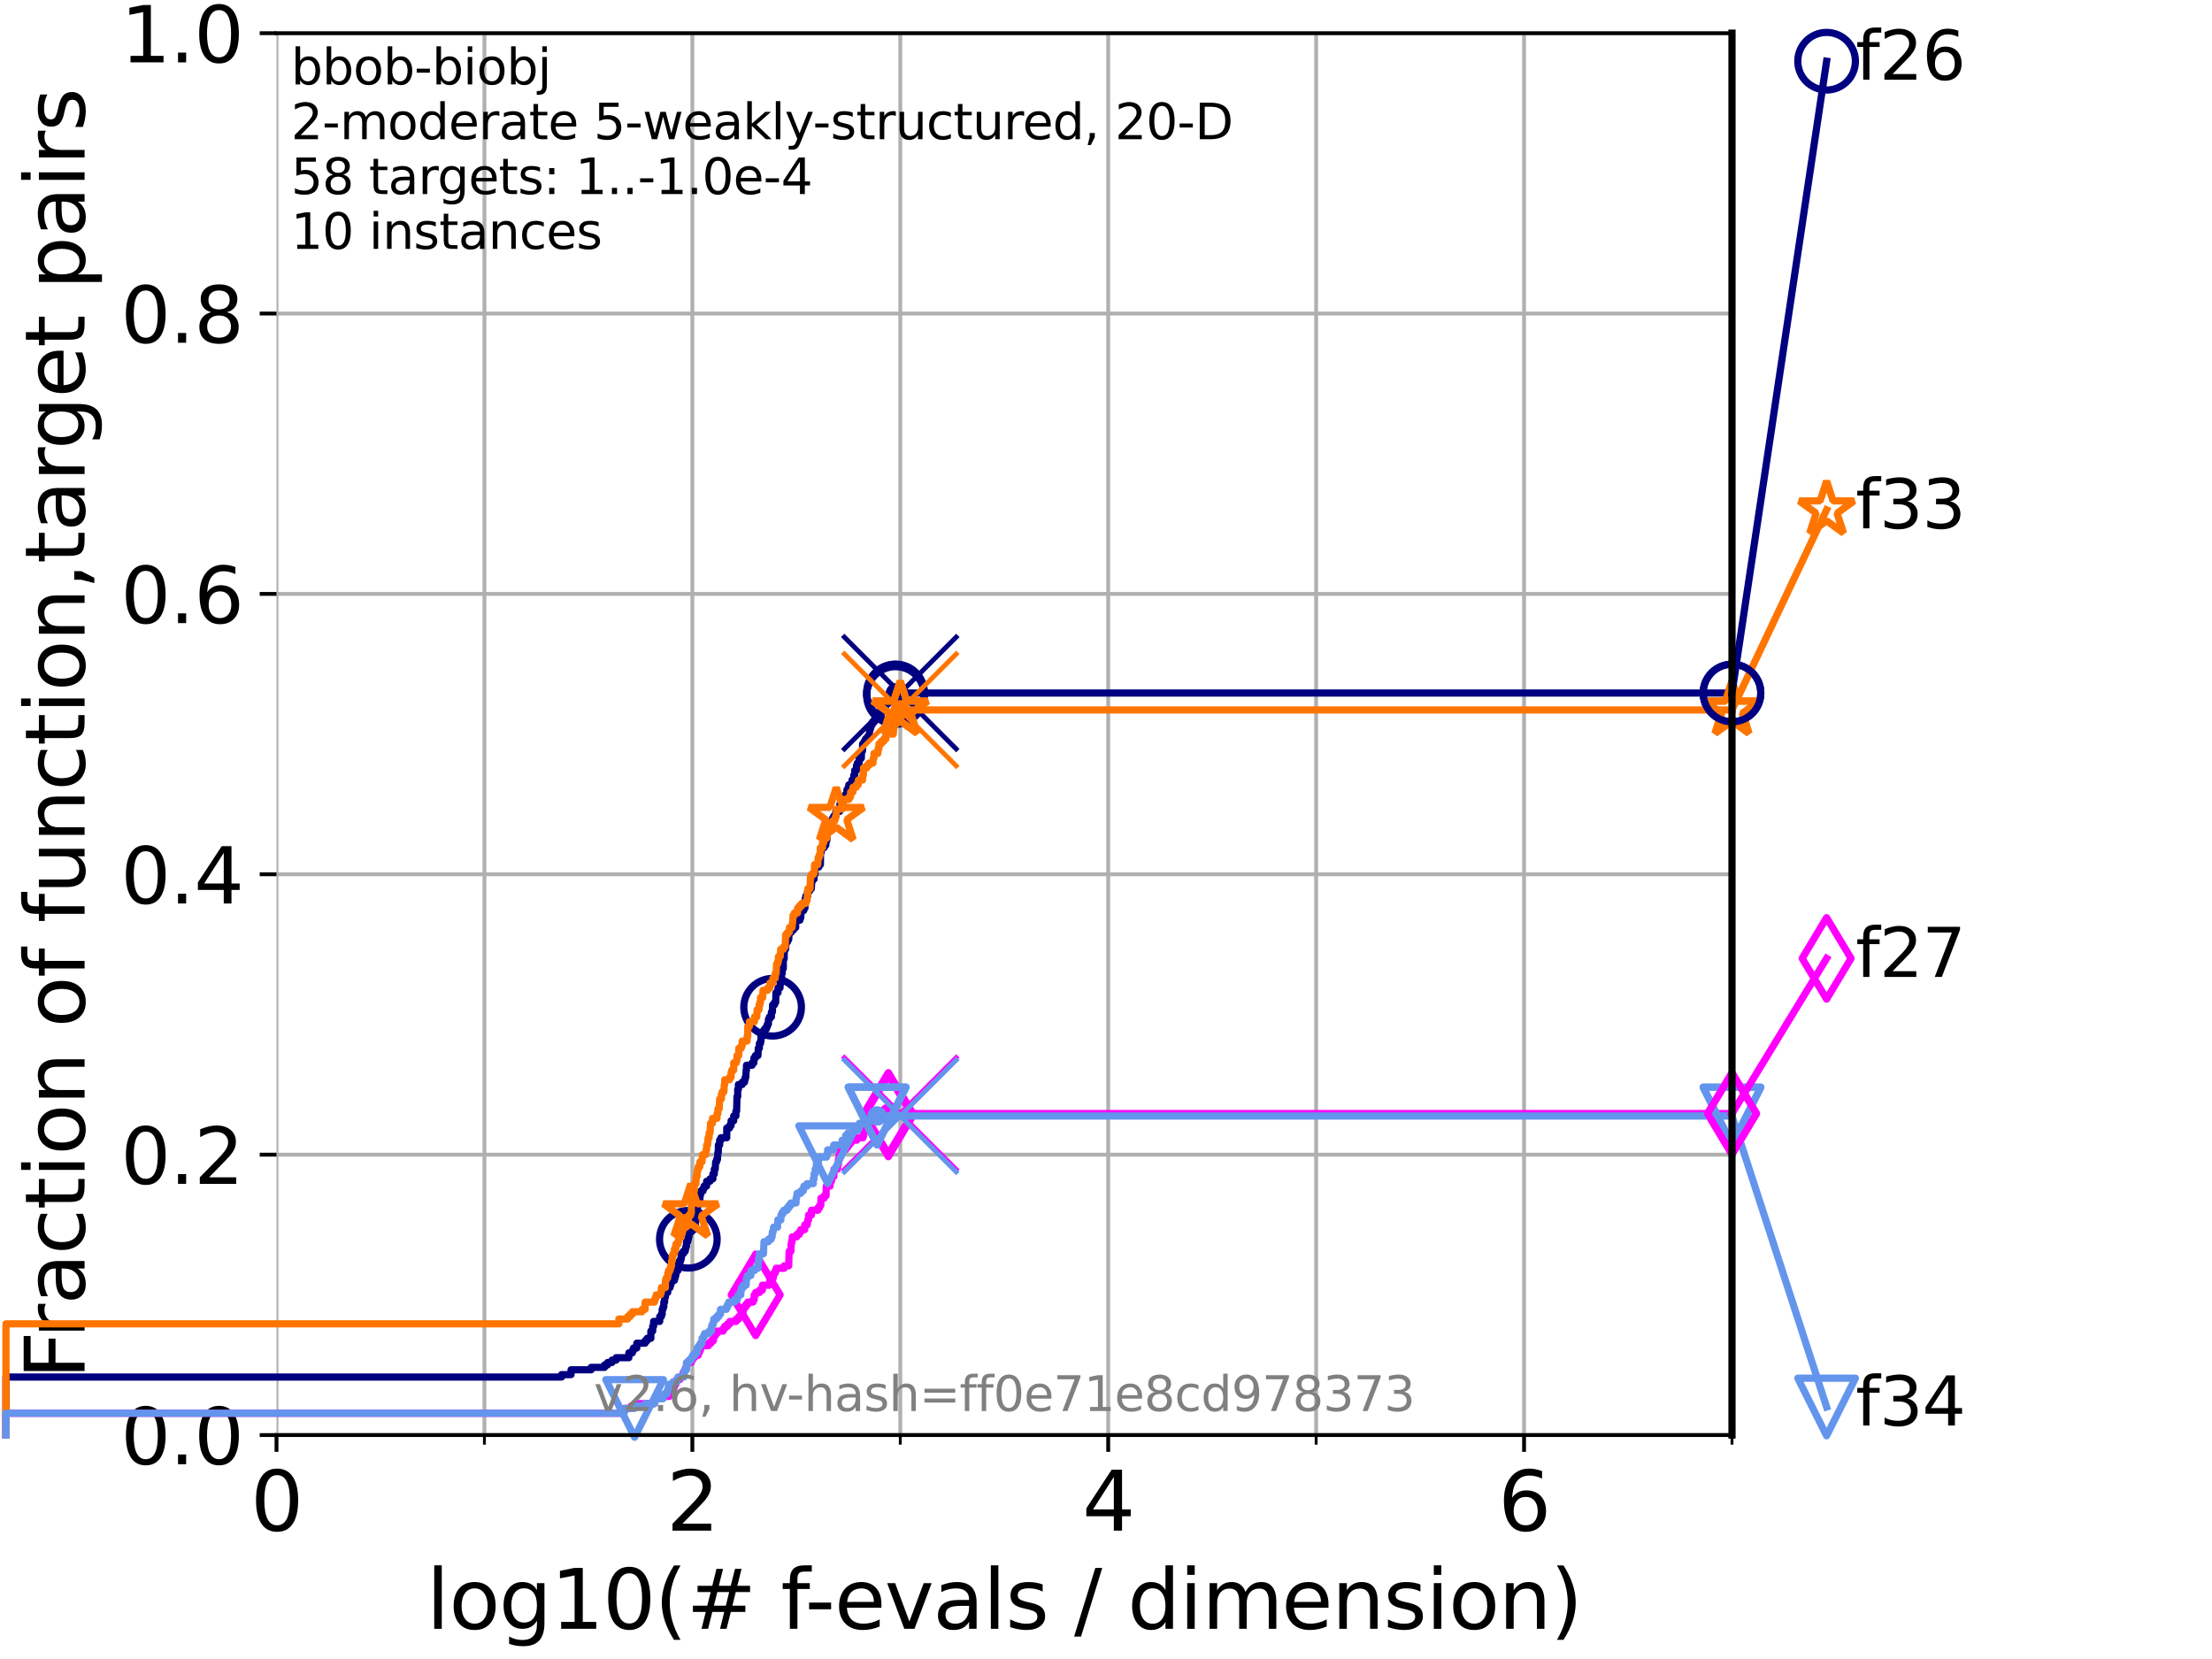 <?xml version="1.0" encoding="utf-8" standalone="no"?>
<!DOCTYPE svg PUBLIC "-//W3C//DTD SVG 1.1//EN"
  "http://www.w3.org/Graphics/SVG/1.1/DTD/svg11.dtd">
<svg xmlns:xlink="http://www.w3.org/1999/xlink" width="460.8pt" height="345.6pt" viewBox="0 0 460.8 345.6" xmlns="http://www.w3.org/2000/svg" version="1.1">
 <defs>
  <style type="text/css">*{stroke-linejoin: round; stroke-linecap: butt}</style>
 </defs>
 <g id="figure_1">
  <g id="patch_1">
   <path d="M 0 345.6 
L 460.8 345.6 
L 460.8 0 
L 0 0 
z
" style="fill: #ffffff"/>
  </g>
  <g id="axes_1">
   <g id="patch_2">
    <path d="M 57.6 298.944 
L 360.806 298.944 
L 360.806 6.912 
L 57.6 6.912 
z
" style="fill: #ffffff"/>
   </g>
   <g id="matplotlib.axis_1">
    <g id="xtick_1">
     <g id="line2d_1">
      <path d="M 57.6 298.944 
L 57.6 6.912 
" clip-path="url(#pe72b08b972)" style="fill: none; stroke: #b0b0b0; stroke-width: 0.8; stroke-linecap: square"/>
     </g>
     <g id="line2d_2">
      <defs>
       <path id="ma00fdcaf7f" d="M 0 0 
L 0 3.5 
" style="stroke: #000000; stroke-width: 0.8"/>
      </defs>
      <g>
       <use xlink:href="#ma00fdcaf7f" x="57.6" y="298.944" style="stroke: #000000; stroke-width: 0.8"/>
      </g>
     </g>
     <g id="text_1">
      <!-- 0 -->
      <g transform="translate(52.192 318.861) scale(0.17 -0.17)">
       <defs>
        <path id="DejaVuSans-30" d="M 2034 4250 
Q 1547 4250 1301 3770 
Q 1056 3291 1056 2328 
Q 1056 1369 1301 889 
Q 1547 409 2034 409 
Q 2525 409 2770 889 
Q 3016 1369 3016 2328 
Q 3016 3291 2770 3770 
Q 2525 4250 2034 4250 
z
M 2034 4750 
Q 2819 4750 3233 4129 
Q 3647 3509 3647 2328 
Q 3647 1150 3233 529 
Q 2819 -91 2034 -91 
Q 1250 -91 836 529 
Q 422 1150 422 2328 
Q 422 3509 836 4129 
Q 1250 4750 2034 4750 
z
" transform="scale(0.016)"/>
       </defs>
       <use xlink:href="#DejaVuSans-30"/>
      </g>
     </g>
    </g>
    <g id="xtick_2">
     <g id="line2d_3">
      <path d="M 144.23 298.944 
L 144.23 6.912 
" clip-path="url(#pe72b08b972)" style="fill: none; stroke: #b0b0b0; stroke-width: 0.8; stroke-linecap: square"/>
     </g>
     <g id="line2d_4">
      <g>
       <use xlink:href="#ma00fdcaf7f" x="144.23" y="298.944" style="stroke: #000000; stroke-width: 0.8"/>
      </g>
     </g>
     <g id="text_2">
      <!-- 2 -->
      <g transform="translate(138.822 318.861) scale(0.17 -0.17)">
       <defs>
        <path id="DejaVuSans-32" d="M 1228 531 
L 3431 531 
L 3431 0 
L 469 0 
L 469 531 
Q 828 903 1448 1529 
Q 2069 2156 2228 2338 
Q 2531 2678 2651 2914 
Q 2772 3150 2772 3378 
Q 2772 3750 2511 3984 
Q 2250 4219 1831 4219 
Q 1534 4219 1204 4116 
Q 875 4013 500 3803 
L 500 4441 
Q 881 4594 1212 4672 
Q 1544 4750 1819 4750 
Q 2544 4750 2975 4387 
Q 3406 4025 3406 3419 
Q 3406 3131 3298 2873 
Q 3191 2616 2906 2266 
Q 2828 2175 2409 1742 
Q 1991 1309 1228 531 
z
" transform="scale(0.016)"/>
       </defs>
       <use xlink:href="#DejaVuSans-32"/>
      </g>
     </g>
    </g>
    <g id="xtick_3">
     <g id="line2d_5">
      <path d="M 230.861 298.944 
L 230.861 6.912 
" clip-path="url(#pe72b08b972)" style="fill: none; stroke: #b0b0b0; stroke-width: 0.8; stroke-linecap: square"/>
     </g>
     <g id="line2d_6">
      <g>
       <use xlink:href="#ma00fdcaf7f" x="230.861" y="298.944" style="stroke: #000000; stroke-width: 0.8"/>
      </g>
     </g>
     <g id="text_3">
      <!-- 4 -->
      <g transform="translate(225.453 318.861) scale(0.17 -0.17)">
       <defs>
        <path id="DejaVuSans-34" d="M 2419 4116 
L 825 1625 
L 2419 1625 
L 2419 4116 
z
M 2253 4666 
L 3047 4666 
L 3047 1625 
L 3713 1625 
L 3713 1100 
L 3047 1100 
L 3047 0 
L 2419 0 
L 2419 1100 
L 313 1100 
L 313 1709 
L 2253 4666 
z
" transform="scale(0.016)"/>
       </defs>
       <use xlink:href="#DejaVuSans-34"/>
      </g>
     </g>
    </g>
    <g id="xtick_4">
     <g id="line2d_7">
      <path d="M 317.491 298.944 
L 317.491 6.912 
" clip-path="url(#pe72b08b972)" style="fill: none; stroke: #b0b0b0; stroke-width: 0.8; stroke-linecap: square"/>
     </g>
     <g id="line2d_8">
      <g>
       <use xlink:href="#ma00fdcaf7f" x="317.491" y="298.944" style="stroke: #000000; stroke-width: 0.8"/>
      </g>
     </g>
     <g id="text_4">
      <!-- 6 -->
      <g transform="translate(312.083 318.861) scale(0.17 -0.17)">
       <defs>
        <path id="DejaVuSans-36" d="M 2113 2584 
Q 1688 2584 1439 2293 
Q 1191 2003 1191 1497 
Q 1191 994 1439 701 
Q 1688 409 2113 409 
Q 2538 409 2786 701 
Q 3034 994 3034 1497 
Q 3034 2003 2786 2293 
Q 2538 2584 2113 2584 
z
M 3366 4563 
L 3366 3988 
Q 3128 4100 2886 4159 
Q 2644 4219 2406 4219 
Q 1781 4219 1451 3797 
Q 1122 3375 1075 2522 
Q 1259 2794 1537 2939 
Q 1816 3084 2150 3084 
Q 2853 3084 3261 2657 
Q 3669 2231 3669 1497 
Q 3669 778 3244 343 
Q 2819 -91 2113 -91 
Q 1303 -91 875 529 
Q 447 1150 447 2328 
Q 447 3434 972 4092 
Q 1497 4750 2381 4750 
Q 2619 4750 2861 4703 
Q 3103 4656 3366 4563 
z
" transform="scale(0.016)"/>
       </defs>
       <use xlink:href="#DejaVuSans-36"/>
      </g>
     </g>
    </g>
    <g id="xtick_5">
     <g id="line2d_9">
      <path d="M 100.915 298.944 
L 100.915 6.912 
" clip-path="url(#pe72b08b972)" style="fill: none; stroke: #b0b0b0; stroke-width: 0.8; stroke-linecap: square"/>
     </g>
     <g id="line2d_10">
      <defs>
       <path id="m6ca6a95714" d="M 0 0 
L 0 2 
" style="stroke: #000000; stroke-width: 0.6"/>
      </defs>
      <g>
       <use xlink:href="#m6ca6a95714" x="100.915" y="298.944" style="stroke: #000000; stroke-width: 0.6"/>
      </g>
     </g>
    </g>
    <g id="xtick_6">
     <g id="line2d_11">
      <path d="M 187.546 298.944 
L 187.546 6.912 
" clip-path="url(#pe72b08b972)" style="fill: none; stroke: #b0b0b0; stroke-width: 0.8; stroke-linecap: square"/>
     </g>
     <g id="line2d_12">
      <g>
       <use xlink:href="#m6ca6a95714" x="187.546" y="298.944" style="stroke: #000000; stroke-width: 0.6"/>
      </g>
     </g>
    </g>
    <g id="xtick_7">
     <g id="line2d_13">
      <path d="M 274.176 298.944 
L 274.176 6.912 
" clip-path="url(#pe72b08b972)" style="fill: none; stroke: #b0b0b0; stroke-width: 0.8; stroke-linecap: square"/>
     </g>
     <g id="line2d_14">
      <g>
       <use xlink:href="#m6ca6a95714" x="274.176" y="298.944" style="stroke: #000000; stroke-width: 0.6"/>
      </g>
     </g>
    </g>
    <g id="xtick_8">
     <g id="line2d_15">
      <path d="M 360.806 298.944 
L 360.806 6.912 
" clip-path="url(#pe72b08b972)" style="fill: none; stroke: #b0b0b0; stroke-width: 0.8; stroke-linecap: square"/>
     </g>
     <g id="line2d_16">
      <g>
       <use xlink:href="#m6ca6a95714" x="360.806" y="298.944" style="stroke: #000000; stroke-width: 0.6"/>
      </g>
     </g>
    </g>
    <g id="text_5">
     <!-- log10(# f-evals / dimension) -->
     <g transform="translate(88.823 339.314) scale(0.17 -0.17)">
      <defs>
       <path id="DejaVuSans-6c" d="M 603 4863 
L 1178 4863 
L 1178 0 
L 603 0 
L 603 4863 
z
" transform="scale(0.016)"/>
       <path id="DejaVuSans-6f" d="M 1959 3097 
Q 1497 3097 1228 2736 
Q 959 2375 959 1747 
Q 959 1119 1226 758 
Q 1494 397 1959 397 
Q 2419 397 2687 759 
Q 2956 1122 2956 1747 
Q 2956 2369 2687 2733 
Q 2419 3097 1959 3097 
z
M 1959 3584 
Q 2709 3584 3137 3096 
Q 3566 2609 3566 1747 
Q 3566 888 3137 398 
Q 2709 -91 1959 -91 
Q 1206 -91 779 398 
Q 353 888 353 1747 
Q 353 2609 779 3096 
Q 1206 3584 1959 3584 
z
" transform="scale(0.016)"/>
       <path id="DejaVuSans-67" d="M 2906 1791 
Q 2906 2416 2648 2759 
Q 2391 3103 1925 3103 
Q 1463 3103 1205 2759 
Q 947 2416 947 1791 
Q 947 1169 1205 825 
Q 1463 481 1925 481 
Q 2391 481 2648 825 
Q 2906 1169 2906 1791 
z
M 3481 434 
Q 3481 -459 3084 -895 
Q 2688 -1331 1869 -1331 
Q 1566 -1331 1297 -1286 
Q 1028 -1241 775 -1147 
L 775 -588 
Q 1028 -725 1275 -790 
Q 1522 -856 1778 -856 
Q 2344 -856 2625 -561 
Q 2906 -266 2906 331 
L 2906 616 
Q 2728 306 2450 153 
Q 2172 0 1784 0 
Q 1141 0 747 490 
Q 353 981 353 1791 
Q 353 2603 747 3093 
Q 1141 3584 1784 3584 
Q 2172 3584 2450 3431 
Q 2728 3278 2906 2969 
L 2906 3500 
L 3481 3500 
L 3481 434 
z
" transform="scale(0.016)"/>
       <path id="DejaVuSans-31" d="M 794 531 
L 1825 531 
L 1825 4091 
L 703 3866 
L 703 4441 
L 1819 4666 
L 2450 4666 
L 2450 531 
L 3481 531 
L 3481 0 
L 794 0 
L 794 531 
z
" transform="scale(0.016)"/>
       <path id="DejaVuSans-28" d="M 1984 4856 
Q 1566 4138 1362 3434 
Q 1159 2731 1159 2009 
Q 1159 1288 1364 580 
Q 1569 -128 1984 -844 
L 1484 -844 
Q 1016 -109 783 600 
Q 550 1309 550 2009 
Q 550 2706 781 3412 
Q 1013 4119 1484 4856 
L 1984 4856 
z
" transform="scale(0.016)"/>
       <path id="DejaVuSans-23" d="M 3272 2816 
L 2363 2816 
L 2100 1772 
L 3016 1772 
L 3272 2816 
z
M 2803 4594 
L 2478 3297 
L 3391 3297 
L 3719 4594 
L 4219 4594 
L 3897 3297 
L 4872 3297 
L 4872 2816 
L 3775 2816 
L 3519 1772 
L 4513 1772 
L 4513 1294 
L 3397 1294 
L 3072 0 
L 2572 0 
L 2894 1294 
L 1978 1294 
L 1656 0 
L 1153 0 
L 1478 1294 
L 494 1294 
L 494 1772 
L 1594 1772 
L 1856 2816 
L 850 2816 
L 850 3297 
L 1978 3297 
L 2297 4594 
L 2803 4594 
z
" transform="scale(0.016)"/>
       <path id="DejaVuSans-20" transform="scale(0.016)"/>
       <path id="DejaVuSans-66" d="M 2375 4863 
L 2375 4384 
L 1825 4384 
Q 1516 4384 1395 4259 
Q 1275 4134 1275 3809 
L 1275 3500 
L 2222 3500 
L 2222 3053 
L 1275 3053 
L 1275 0 
L 697 0 
L 697 3053 
L 147 3053 
L 147 3500 
L 697 3500 
L 697 3744 
Q 697 4328 969 4595 
Q 1241 4863 1831 4863 
L 2375 4863 
z
" transform="scale(0.016)"/>
       <path id="DejaVuSans-2d" d="M 313 2009 
L 1997 2009 
L 1997 1497 
L 313 1497 
L 313 2009 
z
" transform="scale(0.016)"/>
       <path id="DejaVuSans-65" d="M 3597 1894 
L 3597 1613 
L 953 1613 
Q 991 1019 1311 708 
Q 1631 397 2203 397 
Q 2534 397 2845 478 
Q 3156 559 3463 722 
L 3463 178 
Q 3153 47 2828 -22 
Q 2503 -91 2169 -91 
Q 1331 -91 842 396 
Q 353 884 353 1716 
Q 353 2575 817 3079 
Q 1281 3584 2069 3584 
Q 2775 3584 3186 3129 
Q 3597 2675 3597 1894 
z
M 3022 2063 
Q 3016 2534 2758 2815 
Q 2500 3097 2075 3097 
Q 1594 3097 1305 2825 
Q 1016 2553 972 2059 
L 3022 2063 
z
" transform="scale(0.016)"/>
       <path id="DejaVuSans-76" d="M 191 3500 
L 800 3500 
L 1894 563 
L 2988 3500 
L 3597 3500 
L 2284 0 
L 1503 0 
L 191 3500 
z
" transform="scale(0.016)"/>
       <path id="DejaVuSans-61" d="M 2194 1759 
Q 1497 1759 1228 1600 
Q 959 1441 959 1056 
Q 959 750 1161 570 
Q 1363 391 1709 391 
Q 2188 391 2477 730 
Q 2766 1069 2766 1631 
L 2766 1759 
L 2194 1759 
z
M 3341 1997 
L 3341 0 
L 2766 0 
L 2766 531 
Q 2569 213 2275 61 
Q 1981 -91 1556 -91 
Q 1019 -91 701 211 
Q 384 513 384 1019 
Q 384 1609 779 1909 
Q 1175 2209 1959 2209 
L 2766 2209 
L 2766 2266 
Q 2766 2663 2505 2880 
Q 2244 3097 1772 3097 
Q 1472 3097 1187 3025 
Q 903 2953 641 2809 
L 641 3341 
Q 956 3463 1253 3523 
Q 1550 3584 1831 3584 
Q 2591 3584 2966 3190 
Q 3341 2797 3341 1997 
z
" transform="scale(0.016)"/>
       <path id="DejaVuSans-73" d="M 2834 3397 
L 2834 2853 
Q 2591 2978 2328 3040 
Q 2066 3103 1784 3103 
Q 1356 3103 1142 2972 
Q 928 2841 928 2578 
Q 928 2378 1081 2264 
Q 1234 2150 1697 2047 
L 1894 2003 
Q 2506 1872 2764 1633 
Q 3022 1394 3022 966 
Q 3022 478 2636 193 
Q 2250 -91 1575 -91 
Q 1294 -91 989 -36 
Q 684 19 347 128 
L 347 722 
Q 666 556 975 473 
Q 1284 391 1588 391 
Q 1994 391 2212 530 
Q 2431 669 2431 922 
Q 2431 1156 2273 1281 
Q 2116 1406 1581 1522 
L 1381 1569 
Q 847 1681 609 1914 
Q 372 2147 372 2553 
Q 372 3047 722 3315 
Q 1072 3584 1716 3584 
Q 2034 3584 2315 3537 
Q 2597 3491 2834 3397 
z
" transform="scale(0.016)"/>
       <path id="DejaVuSans-2f" d="M 1625 4666 
L 2156 4666 
L 531 -594 
L 0 -594 
L 1625 4666 
z
" transform="scale(0.016)"/>
       <path id="DejaVuSans-64" d="M 2906 2969 
L 2906 4863 
L 3481 4863 
L 3481 0 
L 2906 0 
L 2906 525 
Q 2725 213 2448 61 
Q 2172 -91 1784 -91 
Q 1150 -91 751 415 
Q 353 922 353 1747 
Q 353 2572 751 3078 
Q 1150 3584 1784 3584 
Q 2172 3584 2448 3432 
Q 2725 3281 2906 2969 
z
M 947 1747 
Q 947 1113 1208 752 
Q 1469 391 1925 391 
Q 2381 391 2643 752 
Q 2906 1113 2906 1747 
Q 2906 2381 2643 2742 
Q 2381 3103 1925 3103 
Q 1469 3103 1208 2742 
Q 947 2381 947 1747 
z
" transform="scale(0.016)"/>
       <path id="DejaVuSans-69" d="M 603 3500 
L 1178 3500 
L 1178 0 
L 603 0 
L 603 3500 
z
M 603 4863 
L 1178 4863 
L 1178 4134 
L 603 4134 
L 603 4863 
z
" transform="scale(0.016)"/>
       <path id="DejaVuSans-6d" d="M 3328 2828 
Q 3544 3216 3844 3400 
Q 4144 3584 4550 3584 
Q 5097 3584 5394 3201 
Q 5691 2819 5691 2113 
L 5691 0 
L 5113 0 
L 5113 2094 
Q 5113 2597 4934 2840 
Q 4756 3084 4391 3084 
Q 3944 3084 3684 2787 
Q 3425 2491 3425 1978 
L 3425 0 
L 2847 0 
L 2847 2094 
Q 2847 2600 2669 2842 
Q 2491 3084 2119 3084 
Q 1678 3084 1418 2786 
Q 1159 2488 1159 1978 
L 1159 0 
L 581 0 
L 581 3500 
L 1159 3500 
L 1159 2956 
Q 1356 3278 1631 3431 
Q 1906 3584 2284 3584 
Q 2666 3584 2933 3390 
Q 3200 3197 3328 2828 
z
" transform="scale(0.016)"/>
       <path id="DejaVuSans-6e" d="M 3513 2113 
L 3513 0 
L 2938 0 
L 2938 2094 
Q 2938 2591 2744 2837 
Q 2550 3084 2163 3084 
Q 1697 3084 1428 2787 
Q 1159 2491 1159 1978 
L 1159 0 
L 581 0 
L 581 3500 
L 1159 3500 
L 1159 2956 
Q 1366 3272 1645 3428 
Q 1925 3584 2291 3584 
Q 2894 3584 3203 3211 
Q 3513 2838 3513 2113 
z
" transform="scale(0.016)"/>
       <path id="DejaVuSans-29" d="M 513 4856 
L 1013 4856 
Q 1481 4119 1714 3412 
Q 1947 2706 1947 2009 
Q 1947 1309 1714 600 
Q 1481 -109 1013 -844 
L 513 -844 
Q 928 -128 1133 580 
Q 1338 1288 1338 2009 
Q 1338 2731 1133 3434 
Q 928 4138 513 4856 
z
" transform="scale(0.016)"/>
      </defs>
      <use xlink:href="#DejaVuSans-6c"/>
      <use xlink:href="#DejaVuSans-6f" x="27.783"/>
      <use xlink:href="#DejaVuSans-67" x="88.965"/>
      <use xlink:href="#DejaVuSans-31" x="152.441"/>
      <use xlink:href="#DejaVuSans-30" x="216.064"/>
      <use xlink:href="#DejaVuSans-28" x="279.688"/>
      <use xlink:href="#DejaVuSans-23" x="318.701"/>
      <use xlink:href="#DejaVuSans-20" x="402.49"/>
      <use xlink:href="#DejaVuSans-66" x="434.277"/>
      <use xlink:href="#DejaVuSans-2d" x="463.982"/>
      <use xlink:href="#DejaVuSans-65" x="500.066"/>
      <use xlink:href="#DejaVuSans-76" x="561.59"/>
      <use xlink:href="#DejaVuSans-61" x="620.77"/>
      <use xlink:href="#DejaVuSans-6c" x="682.049"/>
      <use xlink:href="#DejaVuSans-73" x="709.832"/>
      <use xlink:href="#DejaVuSans-20" x="761.932"/>
      <use xlink:href="#DejaVuSans-2f" x="793.719"/>
      <use xlink:href="#DejaVuSans-20" x="827.41"/>
      <use xlink:href="#DejaVuSans-64" x="859.197"/>
      <use xlink:href="#DejaVuSans-69" x="922.674"/>
      <use xlink:href="#DejaVuSans-6d" x="950.457"/>
      <use xlink:href="#DejaVuSans-65" x="1047.869"/>
      <use xlink:href="#DejaVuSans-6e" x="1109.393"/>
      <use xlink:href="#DejaVuSans-73" x="1172.771"/>
      <use xlink:href="#DejaVuSans-69" x="1224.871"/>
      <use xlink:href="#DejaVuSans-6f" x="1252.654"/>
      <use xlink:href="#DejaVuSans-6e" x="1313.836"/>
      <use xlink:href="#DejaVuSans-29" x="1377.215"/>
     </g>
    </g>
   </g>
   <g id="matplotlib.axis_2">
    <g id="ytick_1">
     <g id="line2d_17">
      <path d="M 57.6 298.944 
L 360.806 298.944 
" clip-path="url(#pe72b08b972)" style="fill: none; stroke: #b0b0b0; stroke-width: 0.8; stroke-linecap: square"/>
     </g>
     <g id="line2d_18">
      <defs>
       <path id="m9e5fbdd09c" d="M 0 0 
L -3.5 0 
" style="stroke: #000000; stroke-width: 0.8"/>
      </defs>
      <g>
       <use xlink:href="#m9e5fbdd09c" x="57.6" y="298.944" style="stroke: #000000; stroke-width: 0.8"/>
      </g>
     </g>
     <g id="text_6">
      <!-- 0.0 -->
      <g transform="translate(25.155 305.023) scale(0.16 -0.16)">
       <defs>
        <path id="DejaVuSans-2e" d="M 684 794 
L 1344 794 
L 1344 0 
L 684 0 
L 684 794 
z
" transform="scale(0.016)"/>
       </defs>
       <use xlink:href="#DejaVuSans-30"/>
       <use xlink:href="#DejaVuSans-2e" x="63.623"/>
       <use xlink:href="#DejaVuSans-30" x="95.41"/>
      </g>
     </g>
    </g>
    <g id="ytick_2">
     <g id="line2d_19">
      <path d="M 57.6 240.538 
L 360.806 240.538 
" clip-path="url(#pe72b08b972)" style="fill: none; stroke: #b0b0b0; stroke-width: 0.8; stroke-linecap: square"/>
     </g>
     <g id="line2d_20">
      <g>
       <use xlink:href="#m9e5fbdd09c" x="57.6" y="240.538" style="stroke: #000000; stroke-width: 0.8"/>
      </g>
     </g>
     <g id="text_7">
      <!-- 0.2 -->
      <g transform="translate(25.155 246.616) scale(0.16 -0.16)">
       <use xlink:href="#DejaVuSans-30"/>
       <use xlink:href="#DejaVuSans-2e" x="63.623"/>
       <use xlink:href="#DejaVuSans-32" x="95.41"/>
      </g>
     </g>
    </g>
    <g id="ytick_3">
     <g id="line2d_21">
      <path d="M 57.6 182.131 
L 360.806 182.131 
" clip-path="url(#pe72b08b972)" style="fill: none; stroke: #b0b0b0; stroke-width: 0.8; stroke-linecap: square"/>
     </g>
     <g id="line2d_22">
      <g>
       <use xlink:href="#m9e5fbdd09c" x="57.6" y="182.131" style="stroke: #000000; stroke-width: 0.8"/>
      </g>
     </g>
     <g id="text_8">
      <!-- 0.4 -->
      <g transform="translate(25.155 188.21) scale(0.16 -0.16)">
       <use xlink:href="#DejaVuSans-30"/>
       <use xlink:href="#DejaVuSans-2e" x="63.623"/>
       <use xlink:href="#DejaVuSans-34" x="95.41"/>
      </g>
     </g>
    </g>
    <g id="ytick_4">
     <g id="line2d_23">
      <path d="M 57.6 123.725 
L 360.806 123.725 
" clip-path="url(#pe72b08b972)" style="fill: none; stroke: #b0b0b0; stroke-width: 0.8; stroke-linecap: square"/>
     </g>
     <g id="line2d_24">
      <g>
       <use xlink:href="#m9e5fbdd09c" x="57.6" y="123.725" style="stroke: #000000; stroke-width: 0.8"/>
      </g>
     </g>
     <g id="text_9">
      <!-- 0.6 -->
      <g transform="translate(25.155 129.804) scale(0.16 -0.16)">
       <use xlink:href="#DejaVuSans-30"/>
       <use xlink:href="#DejaVuSans-2e" x="63.623"/>
       <use xlink:href="#DejaVuSans-36" x="95.41"/>
      </g>
     </g>
    </g>
    <g id="ytick_5">
     <g id="line2d_25">
      <path d="M 57.6 65.318 
L 360.806 65.318 
" clip-path="url(#pe72b08b972)" style="fill: none; stroke: #b0b0b0; stroke-width: 0.8; stroke-linecap: square"/>
     </g>
     <g id="line2d_26">
      <g>
       <use xlink:href="#m9e5fbdd09c" x="57.6" y="65.318" style="stroke: #000000; stroke-width: 0.8"/>
      </g>
     </g>
     <g id="text_10">
      <!-- 0.8 -->
      <g transform="translate(25.155 71.397) scale(0.16 -0.16)">
       <defs>
        <path id="DejaVuSans-38" d="M 2034 2216 
Q 1584 2216 1326 1975 
Q 1069 1734 1069 1313 
Q 1069 891 1326 650 
Q 1584 409 2034 409 
Q 2484 409 2743 651 
Q 3003 894 3003 1313 
Q 3003 1734 2745 1975 
Q 2488 2216 2034 2216 
z
M 1403 2484 
Q 997 2584 770 2862 
Q 544 3141 544 3541 
Q 544 4100 942 4425 
Q 1341 4750 2034 4750 
Q 2731 4750 3128 4425 
Q 3525 4100 3525 3541 
Q 3525 3141 3298 2862 
Q 3072 2584 2669 2484 
Q 3125 2378 3379 2068 
Q 3634 1759 3634 1313 
Q 3634 634 3220 271 
Q 2806 -91 2034 -91 
Q 1263 -91 848 271 
Q 434 634 434 1313 
Q 434 1759 690 2068 
Q 947 2378 1403 2484 
z
M 1172 3481 
Q 1172 3119 1398 2916 
Q 1625 2713 2034 2713 
Q 2441 2713 2670 2916 
Q 2900 3119 2900 3481 
Q 2900 3844 2670 4047 
Q 2441 4250 2034 4250 
Q 1625 4250 1398 4047 
Q 1172 3844 1172 3481 
z
" transform="scale(0.016)"/>
       </defs>
       <use xlink:href="#DejaVuSans-30"/>
       <use xlink:href="#DejaVuSans-2e" x="63.623"/>
       <use xlink:href="#DejaVuSans-38" x="95.41"/>
      </g>
     </g>
    </g>
    <g id="ytick_6">
     <g id="line2d_27">
      <path d="M 57.6 6.912 
L 360.806 6.912 
" clip-path="url(#pe72b08b972)" style="fill: none; stroke: #b0b0b0; stroke-width: 0.8; stroke-linecap: square"/>
     </g>
     <g id="line2d_28">
      <g>
       <use xlink:href="#m9e5fbdd09c" x="57.6" y="6.912" style="stroke: #000000; stroke-width: 0.8"/>
      </g>
     </g>
     <g id="text_11">
      <!-- 1.0 -->
      <g transform="translate(25.155 12.991) scale(0.16 -0.16)">
       <use xlink:href="#DejaVuSans-31"/>
       <use xlink:href="#DejaVuSans-2e" x="63.623"/>
       <use xlink:href="#DejaVuSans-30" x="95.41"/>
      </g>
     </g>
    </g>
    <g id="text_12">
     <!-- Fraction of function,target pairs -->
     <g transform="translate(17.62 287.313) rotate(-90) scale(0.17 -0.17)">
      <defs>
       <path id="DejaVuSans-46" d="M 628 4666 
L 3309 4666 
L 3309 4134 
L 1259 4134 
L 1259 2759 
L 3109 2759 
L 3109 2228 
L 1259 2228 
L 1259 0 
L 628 0 
L 628 4666 
z
" transform="scale(0.016)"/>
       <path id="DejaVuSans-72" d="M 2631 2963 
Q 2534 3019 2420 3045 
Q 2306 3072 2169 3072 
Q 1681 3072 1420 2755 
Q 1159 2438 1159 1844 
L 1159 0 
L 581 0 
L 581 3500 
L 1159 3500 
L 1159 2956 
Q 1341 3275 1631 3429 
Q 1922 3584 2338 3584 
Q 2397 3584 2469 3576 
Q 2541 3569 2628 3553 
L 2631 2963 
z
" transform="scale(0.016)"/>
       <path id="DejaVuSans-63" d="M 3122 3366 
L 3122 2828 
Q 2878 2963 2633 3030 
Q 2388 3097 2138 3097 
Q 1578 3097 1268 2742 
Q 959 2388 959 1747 
Q 959 1106 1268 751 
Q 1578 397 2138 397 
Q 2388 397 2633 464 
Q 2878 531 3122 666 
L 3122 134 
Q 2881 22 2623 -34 
Q 2366 -91 2075 -91 
Q 1284 -91 818 406 
Q 353 903 353 1747 
Q 353 2603 823 3093 
Q 1294 3584 2113 3584 
Q 2378 3584 2631 3529 
Q 2884 3475 3122 3366 
z
" transform="scale(0.016)"/>
       <path id="DejaVuSans-74" d="M 1172 4494 
L 1172 3500 
L 2356 3500 
L 2356 3053 
L 1172 3053 
L 1172 1153 
Q 1172 725 1289 603 
Q 1406 481 1766 481 
L 2356 481 
L 2356 0 
L 1766 0 
Q 1100 0 847 248 
Q 594 497 594 1153 
L 594 3053 
L 172 3053 
L 172 3500 
L 594 3500 
L 594 4494 
L 1172 4494 
z
" transform="scale(0.016)"/>
       <path id="DejaVuSans-75" d="M 544 1381 
L 544 3500 
L 1119 3500 
L 1119 1403 
Q 1119 906 1312 657 
Q 1506 409 1894 409 
Q 2359 409 2629 706 
Q 2900 1003 2900 1516 
L 2900 3500 
L 3475 3500 
L 3475 0 
L 2900 0 
L 2900 538 
Q 2691 219 2414 64 
Q 2138 -91 1772 -91 
Q 1169 -91 856 284 
Q 544 659 544 1381 
z
M 1991 3584 
L 1991 3584 
z
" transform="scale(0.016)"/>
       <path id="DejaVuSans-2c" d="M 750 794 
L 1409 794 
L 1409 256 
L 897 -744 
L 494 -744 
L 750 256 
L 750 794 
z
" transform="scale(0.016)"/>
       <path id="DejaVuSans-70" d="M 1159 525 
L 1159 -1331 
L 581 -1331 
L 581 3500 
L 1159 3500 
L 1159 2969 
Q 1341 3281 1617 3432 
Q 1894 3584 2278 3584 
Q 2916 3584 3314 3078 
Q 3713 2572 3713 1747 
Q 3713 922 3314 415 
Q 2916 -91 2278 -91 
Q 1894 -91 1617 61 
Q 1341 213 1159 525 
z
M 3116 1747 
Q 3116 2381 2855 2742 
Q 2594 3103 2138 3103 
Q 1681 3103 1420 2742 
Q 1159 2381 1159 1747 
Q 1159 1113 1420 752 
Q 1681 391 2138 391 
Q 2594 391 2855 752 
Q 3116 1113 3116 1747 
z
" transform="scale(0.016)"/>
      </defs>
      <use xlink:href="#DejaVuSans-46"/>
      <use xlink:href="#DejaVuSans-72" x="50.27"/>
      <use xlink:href="#DejaVuSans-61" x="91.383"/>
      <use xlink:href="#DejaVuSans-63" x="152.662"/>
      <use xlink:href="#DejaVuSans-74" x="207.643"/>
      <use xlink:href="#DejaVuSans-69" x="246.852"/>
      <use xlink:href="#DejaVuSans-6f" x="274.635"/>
      <use xlink:href="#DejaVuSans-6e" x="335.816"/>
      <use xlink:href="#DejaVuSans-20" x="399.195"/>
      <use xlink:href="#DejaVuSans-6f" x="430.982"/>
      <use xlink:href="#DejaVuSans-66" x="492.164"/>
      <use xlink:href="#DejaVuSans-20" x="527.369"/>
      <use xlink:href="#DejaVuSans-66" x="559.156"/>
      <use xlink:href="#DejaVuSans-75" x="594.361"/>
      <use xlink:href="#DejaVuSans-6e" x="657.74"/>
      <use xlink:href="#DejaVuSans-63" x="721.119"/>
      <use xlink:href="#DejaVuSans-74" x="776.1"/>
      <use xlink:href="#DejaVuSans-69" x="815.309"/>
      <use xlink:href="#DejaVuSans-6f" x="843.092"/>
      <use xlink:href="#DejaVuSans-6e" x="904.273"/>
      <use xlink:href="#DejaVuSans-2c" x="967.652"/>
      <use xlink:href="#DejaVuSans-74" x="999.439"/>
      <use xlink:href="#DejaVuSans-61" x="1038.648"/>
      <use xlink:href="#DejaVuSans-72" x="1099.928"/>
      <use xlink:href="#DejaVuSans-67" x="1139.291"/>
      <use xlink:href="#DejaVuSans-65" x="1202.768"/>
      <use xlink:href="#DejaVuSans-74" x="1264.291"/>
      <use xlink:href="#DejaVuSans-20" x="1303.5"/>
      <use xlink:href="#DejaVuSans-70" x="1335.287"/>
      <use xlink:href="#DejaVuSans-61" x="1398.764"/>
      <use xlink:href="#DejaVuSans-69" x="1460.043"/>
      <use xlink:href="#DejaVuSans-72" x="1487.826"/>
      <use xlink:href="#DejaVuSans-73" x="1528.939"/>
     </g>
    </g>
   </g>
   <g id="line2d_29">
    <defs>
     <path id="me863b87919" d="M 0 1.5 
C 0.398 1.5 0.779 1.342 1.061 1.061 
C 1.342 0.779 1.5 0.398 1.5 0 
C 1.5 -0.398 1.342 -0.779 1.061 -1.061 
C 0.779 -1.342 0.398 -1.5 0 -1.5 
C -0.398 -1.5 -0.779 -1.342 -1.061 -1.061 
C -1.342 -0.779 -1.5 -0.398 -1.5 0 
C -1.5 0.398 -1.342 0.779 -1.061 1.061 
C -0.779 1.342 -0.398 1.5 0 1.5 
z
" style="stroke: #000080"/>
    </defs>
    <g>
     <use xlink:href="#me863b87919" x="186.55" y="144.368" style="fill: #000080; stroke: #000080"/>
     <use xlink:href="#me863b87919" x="186.55" y="144.368" style="fill: #000080; stroke: #000080"/>
    </g>
   </g>
   <g id="line2d_30">
    <path d="M 1.246 298.944 
L 1.246 286.86 
L 116.988 286.86 
L 116.988 286.356 
L 118.962 286.356 
L 118.962 285.349 
L 123.145 285.349 
L 123.145 284.846 
L 125.929 284.846 
L 125.929 284.342 
L 126.565 284.342 
L 126.565 283.839 
L 127.481 283.839 
L 127.481 283.335 
L 128.354 283.335 
L 128.354 282.832 
L 131.002 282.832 
L 131.002 281.825 
L 131.729 281.825 
L 131.729 281.321 
L 131.965 281.321 
L 131.965 280.818 
L 132.656 280.818 
L 132.656 279.811 
L 134.384 279.811 
L 134.384 279.307 
L 134.793 279.307 
L 134.793 278.804 
L 135.584 278.804 
L 135.584 277.293 
L 135.967 277.293 
L 135.967 276.286 
L 136.156 276.286 
L 136.156 275.279 
L 137.426 275.279 
L 137.426 274.272 
L 137.774 274.272 
L 137.774 273.769 
L 137.946 273.769 
L 137.946 272.762 
L 138.116 272.762 
L 138.116 272.258 
L 138.284 272.258 
L 138.284 271.251 
L 138.451 271.251 
L 138.451 270.244 
L 138.617 270.244 
L 138.617 269.237 
L 139.105 269.237 
L 139.105 268.23 
L 139.581 268.23 
L 139.581 267.727 
L 139.736 267.727 
L 139.736 267.223 
L 139.891 267.223 
L 139.891 266.72 
L 140.497 266.72 
L 140.497 266.216 
L 140.646 266.216 
L 140.646 265.713 
L 140.793 265.713 
L 140.793 264.706 
L 141.228 264.706 
L 141.228 264.202 
L 141.371 264.202 
L 141.371 263.699 
L 141.513 263.699 
L 141.513 262.692 
L 141.794 262.692 
L 141.794 262.188 
L 141.932 262.188 
L 141.932 261.181 
L 142.342 261.181 
L 142.342 260.678 
L 142.743 260.678 
L 142.743 260.174 
L 142.875 260.174 
L 142.875 259.671 
L 143.006 259.671 
L 143.006 258.664 
L 143.265 258.664 
L 143.265 258.16 
L 143.394 258.16 
L 143.394 257.657 
L 143.521 257.657 
L 143.521 256.65 
L 144.022 256.65 
L 144.022 256.146 
L 144.631 256.146 
L 144.631 255.643 
L 144.75 255.643 
L 144.75 255.139 
L 144.868 255.139 
L 144.868 254.132 
L 145.103 254.132 
L 145.103 252.118 
L 145.22 252.118 
L 145.22 251.615 
L 145.335 251.615 
L 145.335 250.608 
L 145.678 250.608 
L 145.678 250.104 
L 145.791 250.104 
L 145.791 249.097 
L 145.903 249.097 
L 145.903 248.594 
L 146.015 248.594 
L 146.015 248.09 
L 146.454 248.09 
L 146.454 247.587 
L 146.67 247.587 
L 146.67 247.083 
L 147.2 247.083 
L 147.2 246.076 
L 147.917 246.076 
L 147.917 245.573 
L 148.511 245.573 
L 148.511 244.566 
L 148.801 244.566 
L 148.801 243.559 
L 148.991 243.559 
L 149.086 242.048 
L 149.274 242.048 
L 149.274 241.545 
L 149.46 241.545 
L 149.553 240.034 
L 149.644 240.034 
L 149.644 238.524 
L 149.918 238.524 
L 149.918 237.517 
L 150.187 237.517 
L 150.187 237.013 
L 151.394 237.013 
L 151.394 234.999 
L 151.97 234.999 
L 151.97 234.496 
L 152.292 234.496 
L 152.292 233.489 
L 152.841 233.489 
L 152.841 232.482 
L 153.3 232.482 
L 153.3 231.475 
L 153.45 231.475 
L 153.525 228.454 
L 153.674 228.454 
L 153.674 226.943 
L 153.821 226.943 
L 153.821 225.936 
L 154.612 225.936 
L 154.612 225.432 
L 155.099 225.432 
L 155.099 224.929 
L 155.235 224.929 
L 155.235 224.425 
L 155.371 224.425 
L 155.439 222.915 
L 155.506 222.915 
L 155.506 221.908 
L 156.677 221.908 
L 156.677 221.404 
L 157.052 221.404 
L 157.052 220.397 
L 157.359 220.397 
L 157.359 219.894 
L 157.899 219.894 
L 157.958 218.383 
L 158.192 218.383 
L 158.192 217.376 
L 158.423 217.376 
L 158.423 216.873 
L 158.538 216.873 
L 158.538 215.866 
L 158.878 215.866 
L 158.878 214.859 
L 159.267 214.859 
L 159.267 214.355 
L 159.648 214.355 
L 159.648 213.852 
L 159.862 213.852 
L 159.862 213.348 
L 160.074 213.348 
L 160.074 212.341 
L 160.283 212.341 
L 160.283 211.838 
L 160.695 211.838 
L 160.695 210.831 
L 160.898 210.831 
L 160.948 209.32 
L 161.346 209.32 
L 161.346 208.817 
L 161.591 208.817 
L 161.64 206.803 
L 162.071 206.803 
L 162.071 205.796 
L 162.492 205.796 
L 162.539 204.789 
L 162.677 204.789 
L 162.768 203.782 
L 162.814 203.782 
L 162.814 202.775 
L 162.95 202.775 
L 162.95 201.768 
L 163.174 201.768 
L 163.174 199.754 
L 163.352 199.754 
L 163.397 197.74 
L 163.66 197.74 
L 163.746 196.229 
L 164.047 196.229 
L 164.047 195.726 
L 164.301 195.726 
L 164.385 194.215 
L 164.84 194.215 
L 164.84 193.712 
L 165.325 193.712 
L 165.325 193.208 
L 165.758 193.208 
L 165.758 191.698 
L 166.633 191.698 
L 166.633 191.194 
L 166.818 191.194 
L 166.891 189.684 
L 167.433 189.684 
L 167.433 189.18 
L 167.681 189.18 
L 167.751 187.166 
L 167.856 187.166 
L 167.856 186.663 
L 168.235 186.663 
L 168.235 185.656 
L 168.64 185.656 
L 168.64 185.152 
L 169.004 185.152 
L 169.102 183.642 
L 169.2 183.642 
L 169.2 183.138 
L 169.585 183.138 
L 169.585 182.131 
L 169.775 182.131 
L 169.806 180.621 
L 170.575 180.621 
L 170.575 180.117 
L 170.904 180.117 
L 170.933 177.6 
L 171.051 177.6 
L 171.08 176.593 
L 171.687 176.593 
L 171.687 176.089 
L 172.025 176.089 
L 172.108 175.082 
L 172.246 175.082 
L 172.356 173.068 
L 172.71 173.068 
L 172.71 172.061 
L 173.03 172.061 
L 173.03 171.558 
L 173.344 171.558 
L 173.37 170.551 
L 173.654 170.551 
L 173.654 170.047 
L 174.059 170.047 
L 174.109 169.04 
L 174.916 169.04 
L 174.964 167.53 
L 175.574 167.53 
L 175.574 166.523 
L 175.758 166.523 
L 175.758 166.019 
L 176.121 166.019 
L 176.121 165.516 
L 176.41 165.516 
L 176.432 164.509 
L 176.695 164.509 
L 176.695 164.005 
L 176.825 164.005 
L 176.825 163.502 
L 177.442 163.502 
L 177.484 162.495 
L 177.856 162.495 
L 177.856 161.488 
L 178.06 161.488 
L 178.06 160.481 
L 178.421 160.481 
L 178.421 159.474 
L 178.598 159.474 
L 178.598 158.97 
L 178.969 158.97 
L 178.969 157.963 
L 179.426 157.963 
L 179.482 156.453 
L 179.669 156.453 
L 179.706 154.942 
L 180.037 154.942 
L 180.037 154.439 
L 180.309 154.439 
L 180.309 153.935 
L 180.735 153.935 
L 180.735 153.432 
L 181.066 153.432 
L 181.169 151.921 
L 181.323 151.921 
L 181.323 151.417 
L 181.475 151.417 
L 181.475 150.914 
L 181.727 150.914 
L 181.727 150.41 
L 182.139 150.41 
L 182.139 149.907 
L 182.526 149.907 
L 182.526 149.403 
L 182.905 149.403 
L 182.905 148.396 
L 183.792 148.396 
L 183.792 147.389 
L 184.38 147.389 
L 184.38 146.382 
L 185.006 146.382 
L 185.006 145.879 
L 186.303 145.879 
L 186.369 144.872 
L 186.55 144.872 
L 186.55 144.368 
L 360.806 144.368 
L 360.806 144.368 
" style="fill: none; stroke: #000080; stroke-width: 1.5; stroke-linecap: square"/>
   </g>
   <g id="line2d_31">
    <defs>
     <path id="md5606b2d5a" d="M 0 6 
C 1.591 6 3.117 5.368 4.243 4.243 
C 5.368 3.117 6 1.591 6 0 
C 6 -1.591 5.368 -3.117 4.243 -4.243 
C 3.117 -5.368 1.591 -6 0 -6 
C -1.591 -6 -3.117 -5.368 -4.243 -4.243 
C -5.368 -3.117 -6 -1.591 -6 0 
C -6 1.591 -5.368 3.117 -4.243 4.243 
C -3.117 5.368 -1.591 6 0 6 
z
" style="stroke: #000080; stroke-width: 1.5"/>
    </defs>
    <g>
     <use xlink:href="#md5606b2d5a" x="143.394" y="258.16" style="fill-opacity: 0; stroke: #000080; stroke-width: 1.5"/>
     <use xlink:href="#md5606b2d5a" x="160.948" y="209.824" style="fill-opacity: 0; stroke: #000080; stroke-width: 1.5"/>
     <use xlink:href="#md5606b2d5a" x="186.55" y="144.872" style="fill-opacity: 0; stroke: #000080; stroke-width: 1.5"/>
     <use xlink:href="#md5606b2d5a" x="186.55" y="144.368" style="fill-opacity: 0; stroke: #000080; stroke-width: 1.5"/>
     <use xlink:href="#md5606b2d5a" x="186.55" y="144.368" style="fill-opacity: 0; stroke: #000080; stroke-width: 1.5"/>
     <use xlink:href="#md5606b2d5a" x="360.806" y="144.368" style="fill-opacity: 0; stroke: #000080; stroke-width: 1.5"/>
    </g>
   </g>
   <g id="line2d_32">
    <path style="fill: none; stroke: #000080; stroke-width: 1.5; stroke-linecap: square"/>
    <g/>
   </g>
   <g id="line2d_33">
    <path d="M 187.541 144.368 
" clip-path="url(#pe72b08b972)" style="fill: none; stroke: #000080; stroke-width: 1.5; stroke-linecap: square"/>
    <defs>
     <path id="mcde9c894b6" d="M -12 12 
L 12 -12 
M -12 -12 
L 12 12 
" style="stroke: #000080"/>
    </defs>
    <g clip-path="url(#pe72b08b972)">
     <use xlink:href="#mcde9c894b6" x="187.541" y="144.368" style="fill: #000080; stroke: #000080"/>
    </g>
   </g>
   <g id="line2d_34">
    <defs>
     <path id="m555d85a559" d="M 0 1.5 
C 0.398 1.5 0.779 1.342 1.061 1.061 
C 1.342 0.779 1.5 0.398 1.5 0 
C 1.5 -0.398 1.342 -0.779 1.061 -1.061 
C 0.779 -1.342 0.398 -1.5 0 -1.5 
C -0.398 -1.5 -0.779 -1.342 -1.061 -1.061 
C -1.342 -0.779 -1.5 -0.398 -1.5 0 
C -1.5 0.398 -1.342 0.779 -1.061 1.061 
C -0.779 1.342 -0.398 1.5 0 1.5 
z
" style="stroke: #ff00ff"/>
    </defs>
    <g>
     <use xlink:href="#m555d85a559" x="185.062" y="231.978" style="fill: #ff00ff; stroke: #ff00ff"/>
     <use xlink:href="#m555d85a559" x="185.062" y="231.978" style="fill: #ff00ff; stroke: #ff00ff"/>
    </g>
   </g>
   <g id="line2d_35">
    <path d="M 1.246 298.944 
L 1.246 294.412 
L 129.458 294.412 
L 129.458 293.909 
L 129.987 293.909 
L 129.987 293.405 
L 131.49 293.405 
L 131.49 292.902 
L 132.198 292.902 
L 132.198 292.398 
L 136.343 292.398 
L 136.343 291.391 
L 137.426 291.391 
L 137.426 290.888 
L 139.423 290.888 
L 139.423 289.881 
L 140.197 289.881 
L 140.197 289.377 
L 140.348 289.377 
L 140.348 288.874 
L 140.497 288.874 
L 140.497 288.37 
L 140.793 288.37 
L 140.793 287.867 
L 140.939 287.867 
L 140.939 287.363 
L 141.654 287.363 
L 141.654 286.86 
L 142.207 286.86 
L 142.207 286.356 
L 142.342 286.356 
L 142.342 285.853 
L 142.611 285.853 
L 142.611 285.349 
L 142.875 285.349 
L 142.875 284.846 
L 143.006 284.846 
L 143.006 284.342 
L 143.136 284.342 
L 143.136 283.839 
L 144.022 283.839 
L 144.022 283.335 
L 144.268 283.335 
L 144.268 282.832 
L 144.631 282.832 
L 144.631 282.328 
L 145.45 282.328 
L 145.45 281.825 
L 145.678 281.825 
L 145.678 281.321 
L 145.903 281.321 
L 145.903 280.818 
L 146.015 280.818 
L 146.015 280.314 
L 147.613 280.314 
L 147.613 279.811 
L 148.117 279.811 
L 148.117 279.307 
L 148.608 279.307 
L 148.704 278.3 
L 148.991 278.3 
L 148.991 277.797 
L 149.367 277.797 
L 149.367 277.293 
L 150.627 277.293 
L 150.627 276.79 
L 150.972 276.79 
L 150.972 276.286 
L 151.561 276.286 
L 151.561 275.783 
L 152.051 275.783 
L 152.051 275.279 
L 153.375 275.279 
L 153.375 274.776 
L 153.894 274.776 
L 153.894 274.272 
L 154.328 274.272 
L 154.328 273.769 
L 154.541 273.769 
L 154.541 273.265 
L 154.822 273.265 
L 154.822 272.762 
L 154.961 272.762 
L 154.961 272.258 
L 155.371 272.258 
L 155.371 271.755 
L 155.772 271.755 
L 155.772 271.251 
L 156.866 271.251 
L 156.866 270.748 
L 157.114 270.748 
L 157.114 269.741 
L 157.419 269.741 
L 157.419 269.237 
L 158.25 269.237 
L 158.25 268.734 
L 158.822 268.734 
L 158.822 267.727 
L 160.283 267.727 
L 160.387 266.72 
L 160.49 266.72 
L 160.49 266.216 
L 161.099 266.216 
L 161.198 265.209 
L 161.494 265.209 
L 161.494 264.706 
L 161.688 264.706 
L 161.688 264.202 
L 163.352 264.202 
L 163.352 263.699 
L 164.301 263.699 
L 164.385 260.678 
L 164.759 260.678 
L 164.8 259.167 
L 164.881 259.167 
L 164.881 258.664 
L 165.003 258.664 
L 165.044 257.657 
L 165.99 257.657 
L 165.99 257.153 
L 166.521 257.153 
L 166.521 256.65 
L 166.818 256.65 
L 166.818 256.146 
L 167.646 256.146 
L 167.646 255.139 
L 168.167 255.139 
L 168.269 254.132 
L 168.439 254.132 
L 168.439 253.125 
L 169.037 253.125 
L 169.037 252.118 
L 170.393 252.118 
L 170.393 251.615 
L 170.725 251.615 
L 170.725 251.111 
L 170.992 251.111 
L 171.022 249.601 
L 171.687 249.601 
L 171.687 249.097 
L 172.08 249.097 
L 172.136 247.083 
L 172.924 247.083 
L 172.924 246.076 
L 173.214 246.076 
L 173.214 245.069 
L 173.705 245.069 
L 173.756 243.559 
L 174.48 243.559 
L 174.48 242.552 
L 174.651 242.552 
L 174.651 241.545 
L 174.796 241.545 
L 174.796 240.538 
L 175.083 240.538 
L 175.083 239.531 
L 176.165 239.531 
L 176.165 239.027 
L 176.586 239.027 
L 176.586 238.524 
L 176.955 238.524 
L 176.955 238.02 
L 177.358 238.02 
L 177.358 237.517 
L 178.5 237.517 
L 178.5 237.013 
L 179.799 237.013 
L 179.799 236.51 
L 179.946 236.51 
L 179.946 235.503 
L 180.629 235.503 
L 180.629 234.496 
L 180.892 234.496 
L 180.892 233.489 
L 182.701 233.489 
L 182.701 232.482 
L 185.062 232.482 
L 185.062 231.978 
L 360.806 231.978 
L 360.806 231.978 
" style="fill: none; stroke: #ff00ff; stroke-width: 1.5; stroke-linecap: square"/>
   </g>
   <g id="line2d_36">
    <defs>
     <path id="m52ee7d8abd" d="M -0 8.485 
L 5.091 0 
L 0 -8.485 
L -5.091 -0 
z
" style="stroke: #ff00ff; stroke-width: 1.5; stroke-linejoin: miter"/>
    </defs>
    <g>
     <use xlink:href="#m52ee7d8abd" x="157.419" y="269.741" style="fill-opacity: 0; stroke: #ff00ff; stroke-width: 1.5; stroke-linejoin: miter"/>
     <use xlink:href="#m52ee7d8abd" x="185.062" y="232.482" style="fill-opacity: 0; stroke: #ff00ff; stroke-width: 1.5; stroke-linejoin: miter"/>
     <use xlink:href="#m52ee7d8abd" x="185.062" y="231.978" style="fill-opacity: 0; stroke: #ff00ff; stroke-width: 1.5; stroke-linejoin: miter"/>
     <use xlink:href="#m52ee7d8abd" x="185.062" y="231.978" style="fill-opacity: 0; stroke: #ff00ff; stroke-width: 1.5; stroke-linejoin: miter"/>
     <use xlink:href="#m52ee7d8abd" x="360.806" y="231.978" style="fill-opacity: 0; stroke: #ff00ff; stroke-width: 1.5; stroke-linejoin: miter"/>
    </g>
   </g>
   <g id="line2d_37">
    <path style="fill: none; stroke: #ff00ff; stroke-width: 1.5; stroke-linecap: square"/>
    <g/>
   </g>
   <g id="line2d_38">
    <path d="M 187.541 231.978 
" clip-path="url(#pe72b08b972)" style="fill: none; stroke: #ff00ff; stroke-width: 1.5; stroke-linecap: square"/>
    <defs>
     <path id="ma59b9424aa" d="M -12 12 
L 12 -12 
M -12 -12 
L 12 12 
" style="stroke: #ff00ff"/>
    </defs>
    <g clip-path="url(#pe72b08b972)">
     <use xlink:href="#ma59b9424aa" x="187.541" y="231.978" style="fill: #ff00ff; stroke: #ff00ff"/>
    </g>
   </g>
   <g id="line2d_39">
    <defs>
     <path id="mc4e4c2fb6a" d="M 0 1.5 
C 0.398 1.5 0.779 1.342 1.061 1.061 
C 1.342 0.779 1.5 0.398 1.5 0 
C 1.5 -0.398 1.342 -0.779 1.061 -1.061 
C 0.779 -1.342 0.398 -1.5 0 -1.5 
C -0.398 -1.5 -0.779 -1.342 -1.061 -1.061 
C -1.342 -0.779 -1.5 -0.398 -1.5 0 
C -1.5 0.398 -1.342 0.779 -1.061 1.061 
C -0.779 1.342 -0.398 1.5 0 1.5 
z
" style="stroke: #ff7500"/>
    </defs>
    <g>
     <use xlink:href="#mc4e4c2fb6a" x="187.53" y="147.893" style="fill: #ff7500; stroke: #ff7500"/>
     <use xlink:href="#mc4e4c2fb6a" x="187.53" y="147.893" style="fill: #ff7500; stroke: #ff7500"/>
    </g>
   </g>
   <g id="line2d_40">
    <path d="M 1.246 298.944 
L 1.246 275.783 
L 128.914 275.783 
L 128.914 274.776 
L 130.754 274.776 
L 130.754 274.272 
L 131.248 274.272 
L 131.248 273.769 
L 131.729 273.769 
L 131.729 273.265 
L 133.755 273.265 
L 133.755 272.762 
L 134.384 272.762 
L 134.384 271.251 
L 136.343 271.251 
L 136.343 270.748 
L 136.528 270.748 
L 136.528 270.244 
L 136.711 270.244 
L 136.711 269.741 
L 137.601 269.741 
L 137.601 269.237 
L 137.774 269.237 
L 137.774 268.23 
L 138.617 268.23 
L 138.617 266.72 
L 138.781 266.72 
L 138.781 266.216 
L 139.105 266.216 
L 139.105 265.209 
L 139.265 265.209 
L 139.265 264.706 
L 139.581 264.706 
L 139.581 264.202 
L 139.736 264.202 
L 139.736 263.699 
L 139.891 263.699 
L 139.891 262.692 
L 140.044 262.692 
L 140.044 261.685 
L 140.197 261.685 
L 140.197 261.181 
L 140.497 261.181 
L 140.497 260.174 
L 140.793 260.174 
L 140.793 259.167 
L 141.228 259.167 
L 141.228 258.664 
L 141.371 258.664 
L 141.371 258.16 
L 141.513 258.16 
L 141.513 257.657 
L 141.932 257.657 
L 141.932 256.65 
L 142.207 256.65 
L 142.207 255.643 
L 142.477 255.643 
L 142.477 255.139 
L 142.611 255.139 
L 142.611 254.132 
L 142.743 254.132 
L 142.743 253.629 
L 143.521 253.629 
L 143.521 253.125 
L 143.898 253.125 
L 143.898 252.622 
L 144.022 252.622 
L 144.022 251.111 
L 144.146 251.111 
L 144.146 249.097 
L 144.268 249.097 
L 144.268 248.594 
L 144.51 248.594 
L 144.51 248.09 
L 144.631 248.09 
L 144.631 246.58 
L 144.986 246.58 
L 144.986 245.069 
L 145.22 245.069 
L 145.22 244.062 
L 145.335 244.062 
L 145.335 243.559 
L 145.45 243.559 
L 145.45 243.055 
L 145.791 243.055 
L 145.791 242.048 
L 146.236 242.048 
L 146.345 240.538 
L 146.99 240.538 
L 147.095 239.531 
L 147.2 239.531 
L 147.2 238.524 
L 147.408 238.524 
L 147.511 237.013 
L 147.715 237.013 
L 147.715 236.006 
L 147.917 236.006 
L 148.017 233.992 
L 148.413 233.992 
L 148.413 232.985 
L 149.367 232.985 
L 149.367 231.978 
L 149.553 231.978 
L 149.553 230.971 
L 149.827 230.971 
L 149.918 228.957 
L 150.276 228.957 
L 150.276 227.95 
L 150.452 227.95 
L 150.452 227.447 
L 150.8 227.447 
L 150.886 225.936 
L 150.972 225.936 
L 150.972 224.929 
L 151.97 224.929 
L 151.97 224.425 
L 152.292 224.425 
L 152.292 223.418 
L 152.45 223.418 
L 152.45 222.915 
L 152.841 222.915 
L 152.841 221.404 
L 153.375 221.404 
L 153.375 220.901 
L 153.525 220.901 
L 153.525 219.894 
L 153.894 219.894 
L 153.894 218.383 
L 154.4 218.383 
L 154.4 217.88 
L 154.612 217.88 
L 154.612 216.873 
L 155.64 216.873 
L 155.64 215.866 
L 155.772 215.866 
L 155.772 213.852 
L 156.101 213.852 
L 156.101 212.845 
L 157.175 212.845 
L 157.175 211.838 
L 157.661 211.838 
L 157.72 210.327 
L 158.134 210.327 
L 158.134 209.32 
L 158.308 209.32 
L 158.308 208.817 
L 158.423 208.817 
L 158.423 207.81 
L 158.878 207.81 
L 158.934 206.299 
L 159.915 206.299 
L 159.915 205.796 
L 160.387 205.796 
L 160.387 204.789 
L 160.999 204.789 
L 160.999 203.782 
L 161.494 203.782 
L 161.494 202.775 
L 161.688 202.775 
L 161.784 200.761 
L 162.023 200.761 
L 162.023 200.257 
L 162.165 200.257 
L 162.165 199.25 
L 162.539 199.25 
L 162.631 197.74 
L 163.219 197.74 
L 163.219 197.236 
L 163.572 197.236 
L 163.66 194.719 
L 164.047 194.719 
L 164.047 194.215 
L 164.427 194.215 
L 164.469 193.208 
L 165.003 193.208 
L 165.084 192.201 
L 165.124 192.201 
L 165.205 190.691 
L 165.483 190.691 
L 165.483 190.187 
L 166.143 190.187 
L 166.143 189.18 
L 166.558 189.18 
L 166.558 188.677 
L 167.037 188.677 
L 167.037 188.173 
L 167.891 188.173 
L 167.891 187.67 
L 168.132 187.67 
L 168.201 186.159 
L 168.269 186.159 
L 168.269 185.152 
L 168.74 185.152 
L 168.84 182.635 
L 169.004 182.635 
L 169.004 182.131 
L 169.521 182.131 
L 169.521 181.628 
L 169.68 181.628 
L 169.68 180.117 
L 170.363 180.117 
L 170.454 178.607 
L 170.665 178.607 
L 170.665 178.103 
L 170.844 178.103 
L 170.874 176.593 
L 171.343 176.593 
L 171.343 175.586 
L 171.601 175.586 
L 171.601 175.082 
L 171.772 175.082 
L 171.772 174.579 
L 172.274 174.579 
L 172.356 173.068 
L 172.736 173.068 
L 172.736 172.565 
L 172.897 172.565 
L 172.897 172.061 
L 173.24 172.061 
L 173.24 171.558 
L 173.37 171.558 
L 173.37 171.054 
L 173.883 171.054 
L 173.883 170.551 
L 174.059 170.551 
L 174.059 170.047 
L 174.209 170.047 
L 174.258 168.537 
L 175.458 168.537 
L 175.458 167.53 
L 175.574 167.53 
L 175.574 166.523 
L 176.869 166.523 
L 176.869 166.019 
L 177.189 166.019 
L 177.189 165.012 
L 177.671 165.012 
L 177.692 164.005 
L 178.361 164.005 
L 178.361 163.502 
L 178.775 163.502 
L 178.814 162.495 
L 179.688 162.495 
L 179.688 161.488 
L 179.854 161.488 
L 179.891 159.977 
L 180.541 159.977 
L 180.541 159.474 
L 180.997 159.474 
L 180.997 158.97 
L 181.86 158.97 
L 181.909 157.963 
L 182.057 157.963 
L 182.057 156.956 
L 182.874 156.956 
L 182.921 155.949 
L 183.108 155.949 
L 183.108 154.942 
L 183.582 154.942 
L 183.582 154.439 
L 184.117 154.439 
L 184.117 153.935 
L 184.538 153.935 
L 184.538 152.928 
L 186.093 152.928 
L 186.199 151.417 
L 186.251 151.417 
L 186.251 150.914 
L 186.472 150.914 
L 186.563 149.403 
L 186.666 149.403 
L 186.666 148.9 
L 187.431 148.9 
L 187.53 147.893 
L 360.806 147.893 
L 360.806 147.893 
" style="fill: none; stroke: #ff7500; stroke-width: 1.5; stroke-linecap: square"/>
   </g>
   <g id="line2d_41">
    <defs>
     <path id="m780c9ed42e" d="M 0 -6 
L -1.347 -1.854 
L -5.706 -1.854 
L -2.18 0.708 
L -3.527 4.854 
L -0 2.292 
L 3.527 4.854 
L 2.18 0.708 
L 5.706 -1.854 
L 1.347 -1.854 
z
" style="stroke: #ff7500; stroke-width: 1.5; stroke-linejoin: bevel"/>
    </defs>
    <g>
     <use xlink:href="#m780c9ed42e" x="143.898" y="252.622" style="fill-opacity: 0; stroke: #ff7500; stroke-width: 1.5; stroke-linejoin: bevel"/>
     <use xlink:href="#m780c9ed42e" x="174.209" y="170.047" style="fill-opacity: 0; stroke: #ff7500; stroke-width: 1.5; stroke-linejoin: bevel"/>
     <use xlink:href="#m780c9ed42e" x="187.53" y="147.893" style="fill-opacity: 0; stroke: #ff7500; stroke-width: 1.5; stroke-linejoin: bevel"/>
     <use xlink:href="#m780c9ed42e" x="187.53" y="147.893" style="fill-opacity: 0; stroke: #ff7500; stroke-width: 1.5; stroke-linejoin: bevel"/>
     <use xlink:href="#m780c9ed42e" x="360.806" y="147.893" style="fill-opacity: 0; stroke: #ff7500; stroke-width: 1.5; stroke-linejoin: bevel"/>
    </g>
   </g>
   <g id="line2d_42">
    <path style="fill: none; stroke: #ff7500; stroke-width: 1.5; stroke-linecap: square"/>
    <g/>
   </g>
   <g id="line2d_43">
    <path d="M 187.541 147.893 
" clip-path="url(#pe72b08b972)" style="fill: none; stroke: #ff7500; stroke-width: 1.5; stroke-linecap: square"/>
    <defs>
     <path id="mcf538b9eeb" d="M -12 12 
L 12 -12 
M -12 -12 
L 12 12 
" style="stroke: #ff7500"/>
    </defs>
    <g clip-path="url(#pe72b08b972)">
     <use xlink:href="#mcf538b9eeb" x="187.541" y="147.893" style="fill: #ff7500; stroke: #ff7500"/>
    </g>
   </g>
   <g id="line2d_44">
    <defs>
     <path id="mfbfcff8b28" d="M 0 1.5 
C 0.398 1.5 0.779 1.342 1.061 1.061 
C 1.342 0.779 1.5 0.398 1.5 0 
C 1.5 -0.398 1.342 -0.779 1.061 -1.061 
C 0.779 -1.342 0.398 -1.5 0 -1.5 
C -0.398 -1.5 -0.779 -1.342 -1.061 -1.061 
C -1.342 -0.779 -1.5 -0.398 -1.5 0 
C -1.5 0.398 -1.342 0.779 -1.061 1.061 
C -0.779 1.342 -0.398 1.5 0 1.5 
z
" style="stroke: #6495ed"/>
    </defs>
    <g>
     <use xlink:href="#mfbfcff8b28" x="182.717" y="232.482" style="fill: #6495ed; stroke: #6495ed"/>
     <use xlink:href="#mfbfcff8b28" x="182.717" y="232.482" style="fill: #6495ed; stroke: #6495ed"/>
    </g>
   </g>
   <g id="line2d_45">
    <path d="M 1.246 298.944 
L 1.246 294.412 
L 129.987 294.412 
L 129.987 293.909 
L 130.246 293.909 
L 130.246 293.405 
L 132.198 293.405 
L 132.198 292.902 
L 134.384 292.902 
L 134.384 292.398 
L 136.343 292.398 
L 136.343 291.895 
L 136.528 291.895 
L 136.528 291.391 
L 138.116 291.391 
L 138.116 290.888 
L 138.284 290.888 
L 138.284 290.384 
L 138.944 290.384 
L 138.944 289.881 
L 139.105 289.881 
L 139.105 289.377 
L 139.265 289.377 
L 139.265 288.37 
L 140.197 288.37 
L 140.197 287.867 
L 141.084 287.867 
L 141.084 287.363 
L 141.228 287.363 
L 141.228 286.86 
L 142.477 286.86 
L 142.477 285.853 
L 142.611 285.853 
L 142.611 285.349 
L 143.006 285.349 
L 143.006 283.839 
L 143.521 283.839 
L 143.521 283.335 
L 144.022 283.335 
L 144.022 282.832 
L 144.268 282.832 
L 144.268 282.328 
L 144.75 282.328 
L 144.75 281.825 
L 145.22 281.825 
L 145.22 280.818 
L 145.565 280.818 
L 145.565 280.314 
L 145.903 280.314 
L 145.903 279.811 
L 146.236 279.811 
L 146.236 278.804 
L 146.563 278.804 
L 146.563 278.3 
L 146.778 278.3 
L 146.778 277.797 
L 147.715 277.797 
L 147.715 277.293 
L 148.216 277.293 
L 148.216 276.286 
L 148.413 276.286 
L 148.413 275.783 
L 148.608 275.783 
L 148.704 274.776 
L 149.274 274.776 
L 149.274 274.272 
L 149.736 274.272 
L 149.736 273.769 
L 150.097 273.769 
L 150.097 272.762 
L 151.311 272.762 
L 151.311 272.258 
L 151.561 272.258 
L 151.561 271.755 
L 151.808 271.755 
L 151.808 271.251 
L 152.995 271.251 
L 152.995 270.748 
L 153.599 270.748 
L 153.599 270.244 
L 153.747 270.244 
L 153.747 269.741 
L 154.328 269.741 
L 154.328 268.734 
L 154.471 268.734 
L 154.471 268.23 
L 154.822 268.23 
L 154.822 267.727 
L 155.439 267.727 
L 155.506 266.216 
L 155.706 266.216 
L 155.706 265.713 
L 156.423 265.713 
L 156.423 264.706 
L 157.175 264.706 
L 157.175 264.202 
L 157.899 264.202 
L 157.958 263.195 
L 158.016 263.195 
L 158.016 262.188 
L 158.192 262.188 
L 158.192 261.181 
L 159.045 261.181 
L 159.156 258.664 
L 160.074 258.664 
L 160.074 258.16 
L 160.644 258.16 
L 160.644 257.657 
L 160.848 257.657 
L 160.898 256.65 
L 161.049 256.65 
L 161.149 255.643 
L 161.976 255.643 
L 162.023 254.132 
L 162.677 254.132 
L 162.677 253.125 
L 162.905 253.125 
L 162.905 252.622 
L 163.264 252.622 
L 163.264 252.118 
L 163.962 252.118 
L 163.962 251.615 
L 164.343 251.615 
L 164.343 251.111 
L 164.759 251.111 
L 164.759 250.608 
L 165.836 250.608 
L 165.836 249.601 
L 165.952 249.601 
L 166.029 248.594 
L 166.818 248.594 
L 166.818 248.09 
L 167.326 248.09 
L 167.326 247.587 
L 167.469 247.587 
L 167.469 247.083 
L 168.132 247.083 
L 168.132 246.58 
L 169.425 246.58 
L 169.425 245.573 
L 169.585 245.573 
L 169.585 244.566 
L 169.806 244.566 
L 169.806 243.559 
L 170.055 243.559 
L 170.055 242.552 
L 170.484 242.552 
L 170.484 241.545 
L 170.605 241.545 
L 170.605 241.041 
L 172.191 241.041 
L 172.191 240.538 
L 172.411 240.538 
L 172.411 239.531 
L 173.68 239.531 
L 173.68 238.524 
L 175.435 238.524 
L 175.435 237.517 
L 176.165 237.517 
L 176.165 236.51 
L 176.652 236.51 
L 176.652 236.006 
L 177.795 236.006 
L 177.795 235.503 
L 178.697 235.503 
L 178.697 234.999 
L 179.026 234.999 
L 179.026 233.992 
L 180.77 233.992 
L 180.77 233.489 
L 182.717 233.489 
L 182.717 232.482 
L 360.806 232.482 
L 360.806 232.482 
" style="fill: none; stroke: #6495ed; stroke-width: 1.5; stroke-linecap: square"/>
   </g>
   <g id="line2d_46">
    <defs>
     <path id="m7f7cd06fa5" d="M -0 6 
L 6 -6 
L -6 -6 
z
" style="stroke: #6495ed; stroke-width: 1.5; stroke-linejoin: miter"/>
    </defs>
    <g>
     <use xlink:href="#m7f7cd06fa5" x="132.198" y="293.405" style="fill-opacity: 0; stroke: #6495ed; stroke-width: 1.5; stroke-linejoin: miter"/>
     <use xlink:href="#m7f7cd06fa5" x="172.411" y="240.538" style="fill-opacity: 0; stroke: #6495ed; stroke-width: 1.5; stroke-linejoin: miter"/>
     <use xlink:href="#m7f7cd06fa5" x="182.717" y="232.482" style="fill-opacity: 0; stroke: #6495ed; stroke-width: 1.5; stroke-linejoin: miter"/>
     <use xlink:href="#m7f7cd06fa5" x="182.717" y="232.482" style="fill-opacity: 0; stroke: #6495ed; stroke-width: 1.5; stroke-linejoin: miter"/>
     <use xlink:href="#m7f7cd06fa5" x="182.717" y="232.482" style="fill-opacity: 0; stroke: #6495ed; stroke-width: 1.5; stroke-linejoin: miter"/>
     <use xlink:href="#m7f7cd06fa5" x="360.806" y="232.482" style="fill-opacity: 0; stroke: #6495ed; stroke-width: 1.5; stroke-linejoin: miter"/>
    </g>
   </g>
   <g id="line2d_47">
    <path style="fill: none; stroke: #6495ed; stroke-width: 1.5; stroke-linecap: square"/>
    <g/>
   </g>
   <g id="line2d_48">
    <path d="M 187.541 232.482 
" clip-path="url(#pe72b08b972)" style="fill: none; stroke: #6495ed; stroke-width: 1.5; stroke-linecap: square"/>
    <defs>
     <path id="md5cb0be179" d="M -12 12 
L 12 -12 
M -12 -12 
L 12 12 
" style="stroke: #6495ed"/>
    </defs>
    <g clip-path="url(#pe72b08b972)">
     <use xlink:href="#md5cb0be179" x="187.541" y="232.482" style="fill: #6495ed; stroke: #6495ed"/>
    </g>
   </g>
   <g id="line2d_49">
    <path d="M 360.806 232.482 
L 380.515 293.103 
" style="fill: none; stroke: #6495ed; stroke-width: 1.5; stroke-linecap: square"/>
    <g>
     <use xlink:href="#m7f7cd06fa5" x="360.806" y="232.482" style="fill-opacity: 0; stroke: #6495ed; stroke-width: 1.5; stroke-linejoin: miter"/>
     <use xlink:href="#m7f7cd06fa5" x="380.515" y="293.103" style="fill-opacity: 0; stroke: #6495ed; stroke-width: 1.5; stroke-linejoin: miter"/>
    </g>
   </g>
   <g id="line2d_50">
    <path d="M 360.806 231.978 
L 380.515 199.653 
" style="fill: none; stroke: #ff00ff; stroke-width: 1.5; stroke-linecap: square"/>
    <g>
     <use xlink:href="#m52ee7d8abd" x="360.806" y="231.978" style="fill-opacity: 0; stroke: #ff00ff; stroke-width: 1.5; stroke-linejoin: miter"/>
     <use xlink:href="#m52ee7d8abd" x="380.515" y="199.653" style="fill-opacity: 0; stroke: #ff00ff; stroke-width: 1.5; stroke-linejoin: miter"/>
    </g>
   </g>
   <g id="line2d_51">
    <path d="M 360.806 147.893 
L 380.515 106.203 
" style="fill: none; stroke: #ff7500; stroke-width: 1.5; stroke-linecap: square"/>
    <g>
     <use xlink:href="#m780c9ed42e" x="360.806" y="147.893" style="fill-opacity: 0; stroke: #ff7500; stroke-width: 1.5; stroke-linejoin: bevel"/>
     <use xlink:href="#m780c9ed42e" x="380.515" y="106.203" style="fill-opacity: 0; stroke: #ff7500; stroke-width: 1.5; stroke-linejoin: bevel"/>
    </g>
   </g>
   <g id="line2d_52">
    <path d="M 360.806 144.368 
L 380.515 12.753 
" style="fill: none; stroke: #000080; stroke-width: 1.5; stroke-linecap: square"/>
    <g>
     <use xlink:href="#md5606b2d5a" x="360.806" y="144.368" style="fill-opacity: 0; stroke: #000080; stroke-width: 1.5"/>
     <use xlink:href="#md5606b2d5a" x="380.515" y="12.753" style="fill-opacity: 0; stroke: #000080; stroke-width: 1.5"/>
    </g>
   </g>
   <g id="line2d_53">
    <path d="M 360.806 298.944 
L 360.806 6.912 
" style="fill: none; stroke: #000000; stroke-width: 1.5; stroke-linecap: square"/>
   </g>
   <g id="patch_3">
    <path d="M 57.6 298.944 
L 360.806 298.944 
" style="fill: none; stroke: #000000; stroke-width: 0.8; stroke-linejoin: miter; stroke-linecap: square"/>
   </g>
   <g id="patch_4">
    <path d="M 57.6 6.912 
L 360.806 6.912 
" style="fill: none; stroke: #000000; stroke-width: 0.8; stroke-linejoin: miter; stroke-linecap: square"/>
   </g>
   <g id="text_13">
    <!-- f34 -->
    <g transform="translate(386.579 296.966) scale(0.14 -0.14)">
     <defs>
      <path id="DejaVuSans-33" d="M 2597 2516 
Q 3050 2419 3304 2112 
Q 3559 1806 3559 1356 
Q 3559 666 3084 287 
Q 2609 -91 1734 -91 
Q 1441 -91 1130 -33 
Q 819 25 488 141 
L 488 750 
Q 750 597 1062 519 
Q 1375 441 1716 441 
Q 2309 441 2620 675 
Q 2931 909 2931 1356 
Q 2931 1769 2642 2001 
Q 2353 2234 1838 2234 
L 1294 2234 
L 1294 2753 
L 1863 2753 
Q 2328 2753 2575 2939 
Q 2822 3125 2822 3475 
Q 2822 3834 2567 4026 
Q 2313 4219 1838 4219 
Q 1578 4219 1281 4162 
Q 984 4106 628 3988 
L 628 4550 
Q 988 4650 1302 4700 
Q 1616 4750 1894 4750 
Q 2613 4750 3031 4423 
Q 3450 4097 3450 3541 
Q 3450 3153 3228 2886 
Q 3006 2619 2597 2516 
z
" transform="scale(0.016)"/>
     </defs>
     <use xlink:href="#DejaVuSans-66"/>
     <use xlink:href="#DejaVuSans-33" x="35.205"/>
     <use xlink:href="#DejaVuSans-34" x="98.828"/>
    </g>
   </g>
   <g id="text_14">
    <!-- f27 -->
    <g transform="translate(386.579 203.516) scale(0.14 -0.14)">
     <defs>
      <path id="DejaVuSans-37" d="M 525 4666 
L 3525 4666 
L 3525 4397 
L 1831 0 
L 1172 0 
L 2766 4134 
L 525 4134 
L 525 4666 
z
" transform="scale(0.016)"/>
     </defs>
     <use xlink:href="#DejaVuSans-66"/>
     <use xlink:href="#DejaVuSans-32" x="35.205"/>
     <use xlink:href="#DejaVuSans-37" x="98.828"/>
    </g>
   </g>
   <g id="text_15">
    <!-- f33 -->
    <g transform="translate(386.579 110.066) scale(0.14 -0.14)">
     <use xlink:href="#DejaVuSans-66"/>
     <use xlink:href="#DejaVuSans-33" x="35.205"/>
     <use xlink:href="#DejaVuSans-33" x="98.828"/>
    </g>
   </g>
   <g id="text_16">
    <!-- f26 -->
    <g transform="translate(386.579 16.616) scale(0.14 -0.14)">
     <use xlink:href="#DejaVuSans-66"/>
     <use xlink:href="#DejaVuSans-32" x="35.205"/>
     <use xlink:href="#DejaVuSans-36" x="98.828"/>
    </g>
   </g>
   <g id="text_17">
    <!-- bbob-biobj -->
    <g transform="translate(60.632 17.583) scale(0.102 -0.102)">
     <defs>
      <path id="DejaVuSans-62" d="M 3116 1747 
Q 3116 2381 2855 2742 
Q 2594 3103 2138 3103 
Q 1681 3103 1420 2742 
Q 1159 2381 1159 1747 
Q 1159 1113 1420 752 
Q 1681 391 2138 391 
Q 2594 391 2855 752 
Q 3116 1113 3116 1747 
z
M 1159 2969 
Q 1341 3281 1617 3432 
Q 1894 3584 2278 3584 
Q 2916 3584 3314 3078 
Q 3713 2572 3713 1747 
Q 3713 922 3314 415 
Q 2916 -91 2278 -91 
Q 1894 -91 1617 61 
Q 1341 213 1159 525 
L 1159 0 
L 581 0 
L 581 4863 
L 1159 4863 
L 1159 2969 
z
" transform="scale(0.016)"/>
      <path id="DejaVuSans-6a" d="M 603 3500 
L 1178 3500 
L 1178 -63 
Q 1178 -731 923 -1031 
Q 669 -1331 103 -1331 
L -116 -1331 
L -116 -844 
L 38 -844 
Q 366 -844 484 -692 
Q 603 -541 603 -63 
L 603 3500 
z
M 603 4863 
L 1178 4863 
L 1178 4134 
L 603 4134 
L 603 4863 
z
" transform="scale(0.016)"/>
     </defs>
     <use xlink:href="#DejaVuSans-62"/>
     <use xlink:href="#DejaVuSans-62" x="63.477"/>
     <use xlink:href="#DejaVuSans-6f" x="126.953"/>
     <use xlink:href="#DejaVuSans-62" x="188.135"/>
     <use xlink:href="#DejaVuSans-2d" x="251.611"/>
     <use xlink:href="#DejaVuSans-62" x="287.695"/>
     <use xlink:href="#DejaVuSans-69" x="351.172"/>
     <use xlink:href="#DejaVuSans-6f" x="378.955"/>
     <use xlink:href="#DejaVuSans-62" x="440.137"/>
     <use xlink:href="#DejaVuSans-6a" x="503.613"/>
    </g>
    <!-- 2-moderate 5-weakly-structured, 20-D -->
    <g transform="translate(60.632 29.004) scale(0.102 -0.102)">
     <defs>
      <path id="DejaVuSans-35" d="M 691 4666 
L 3169 4666 
L 3169 4134 
L 1269 4134 
L 1269 2991 
Q 1406 3038 1543 3061 
Q 1681 3084 1819 3084 
Q 2600 3084 3056 2656 
Q 3513 2228 3513 1497 
Q 3513 744 3044 326 
Q 2575 -91 1722 -91 
Q 1428 -91 1123 -41 
Q 819 9 494 109 
L 494 744 
Q 775 591 1075 516 
Q 1375 441 1709 441 
Q 2250 441 2565 725 
Q 2881 1009 2881 1497 
Q 2881 1984 2565 2268 
Q 2250 2553 1709 2553 
Q 1456 2553 1204 2497 
Q 953 2441 691 2322 
L 691 4666 
z
" transform="scale(0.016)"/>
      <path id="DejaVuSans-77" d="M 269 3500 
L 844 3500 
L 1563 769 
L 2278 3500 
L 2956 3500 
L 3675 769 
L 4391 3500 
L 4966 3500 
L 4050 0 
L 3372 0 
L 2619 2869 
L 1863 0 
L 1184 0 
L 269 3500 
z
" transform="scale(0.016)"/>
      <path id="DejaVuSans-6b" d="M 581 4863 
L 1159 4863 
L 1159 1991 
L 2875 3500 
L 3609 3500 
L 1753 1863 
L 3688 0 
L 2938 0 
L 1159 1709 
L 1159 0 
L 581 0 
L 581 4863 
z
" transform="scale(0.016)"/>
      <path id="DejaVuSans-79" d="M 2059 -325 
Q 1816 -950 1584 -1140 
Q 1353 -1331 966 -1331 
L 506 -1331 
L 506 -850 
L 844 -850 
Q 1081 -850 1212 -737 
Q 1344 -625 1503 -206 
L 1606 56 
L 191 3500 
L 800 3500 
L 1894 763 
L 2988 3500 
L 3597 3500 
L 2059 -325 
z
" transform="scale(0.016)"/>
      <path id="DejaVuSans-44" d="M 1259 4147 
L 1259 519 
L 2022 519 
Q 2988 519 3436 956 
Q 3884 1394 3884 2338 
Q 3884 3275 3436 3711 
Q 2988 4147 2022 4147 
L 1259 4147 
z
M 628 4666 
L 1925 4666 
Q 3281 4666 3915 4102 
Q 4550 3538 4550 2338 
Q 4550 1131 3912 565 
Q 3275 0 1925 0 
L 628 0 
L 628 4666 
z
" transform="scale(0.016)"/>
     </defs>
     <use xlink:href="#DejaVuSans-32"/>
     <use xlink:href="#DejaVuSans-2d" x="63.623"/>
     <use xlink:href="#DejaVuSans-6d" x="99.707"/>
     <use xlink:href="#DejaVuSans-6f" x="197.119"/>
     <use xlink:href="#DejaVuSans-64" x="258.301"/>
     <use xlink:href="#DejaVuSans-65" x="321.777"/>
     <use xlink:href="#DejaVuSans-72" x="383.301"/>
     <use xlink:href="#DejaVuSans-61" x="424.414"/>
     <use xlink:href="#DejaVuSans-74" x="485.693"/>
     <use xlink:href="#DejaVuSans-65" x="524.902"/>
     <use xlink:href="#DejaVuSans-20" x="586.426"/>
     <use xlink:href="#DejaVuSans-35" x="618.213"/>
     <use xlink:href="#DejaVuSans-2d" x="681.836"/>
     <use xlink:href="#DejaVuSans-77" x="717.92"/>
     <use xlink:href="#DejaVuSans-65" x="799.707"/>
     <use xlink:href="#DejaVuSans-61" x="861.23"/>
     <use xlink:href="#DejaVuSans-6b" x="922.51"/>
     <use xlink:href="#DejaVuSans-6c" x="980.42"/>
     <use xlink:href="#DejaVuSans-79" x="1008.203"/>
     <use xlink:href="#DejaVuSans-2d" x="1065.633"/>
     <use xlink:href="#DejaVuSans-73" x="1101.717"/>
     <use xlink:href="#DejaVuSans-74" x="1153.816"/>
     <use xlink:href="#DejaVuSans-72" x="1193.025"/>
     <use xlink:href="#DejaVuSans-75" x="1234.139"/>
     <use xlink:href="#DejaVuSans-63" x="1297.518"/>
     <use xlink:href="#DejaVuSans-74" x="1352.498"/>
     <use xlink:href="#DejaVuSans-75" x="1391.707"/>
     <use xlink:href="#DejaVuSans-72" x="1455.086"/>
     <use xlink:href="#DejaVuSans-65" x="1493.949"/>
     <use xlink:href="#DejaVuSans-64" x="1555.473"/>
     <use xlink:href="#DejaVuSans-2c" x="1618.949"/>
     <use xlink:href="#DejaVuSans-20" x="1650.736"/>
     <use xlink:href="#DejaVuSans-32" x="1682.523"/>
     <use xlink:href="#DejaVuSans-30" x="1746.146"/>
     <use xlink:href="#DejaVuSans-2d" x="1809.77"/>
     <use xlink:href="#DejaVuSans-44" x="1845.854"/>
    </g>
    <!-- 58 targets: 1..-1.0e-4 -->
    <g transform="translate(60.632 40.426) scale(0.102 -0.102)">
     <defs>
      <path id="DejaVuSans-3a" d="M 750 794 
L 1409 794 
L 1409 0 
L 750 0 
L 750 794 
z
M 750 3309 
L 1409 3309 
L 1409 2516 
L 750 2516 
L 750 3309 
z
" transform="scale(0.016)"/>
     </defs>
     <use xlink:href="#DejaVuSans-35"/>
     <use xlink:href="#DejaVuSans-38" x="63.623"/>
     <use xlink:href="#DejaVuSans-20" x="127.246"/>
     <use xlink:href="#DejaVuSans-74" x="159.033"/>
     <use xlink:href="#DejaVuSans-61" x="198.242"/>
     <use xlink:href="#DejaVuSans-72" x="259.521"/>
     <use xlink:href="#DejaVuSans-67" x="298.885"/>
     <use xlink:href="#DejaVuSans-65" x="362.361"/>
     <use xlink:href="#DejaVuSans-74" x="423.885"/>
     <use xlink:href="#DejaVuSans-73" x="463.094"/>
     <use xlink:href="#DejaVuSans-3a" x="515.193"/>
     <use xlink:href="#DejaVuSans-20" x="548.885"/>
     <use xlink:href="#DejaVuSans-31" x="580.672"/>
     <use xlink:href="#DejaVuSans-2e" x="644.295"/>
     <use xlink:href="#DejaVuSans-2e" x="676.082"/>
     <use xlink:href="#DejaVuSans-2d" x="707.869"/>
     <use xlink:href="#DejaVuSans-31" x="743.953"/>
     <use xlink:href="#DejaVuSans-2e" x="807.576"/>
     <use xlink:href="#DejaVuSans-30" x="839.363"/>
     <use xlink:href="#DejaVuSans-65" x="902.986"/>
     <use xlink:href="#DejaVuSans-2d" x="964.51"/>
     <use xlink:href="#DejaVuSans-34" x="1000.594"/>
    </g>
    <!-- 10 instances -->
    <g transform="translate(60.632 51.848) scale(0.102 -0.102)">
     <use xlink:href="#DejaVuSans-31"/>
     <use xlink:href="#DejaVuSans-30" x="63.623"/>
     <use xlink:href="#DejaVuSans-20" x="127.246"/>
     <use xlink:href="#DejaVuSans-69" x="159.033"/>
     <use xlink:href="#DejaVuSans-6e" x="186.816"/>
     <use xlink:href="#DejaVuSans-73" x="250.195"/>
     <use xlink:href="#DejaVuSans-74" x="302.295"/>
     <use xlink:href="#DejaVuSans-61" x="341.504"/>
     <use xlink:href="#DejaVuSans-6e" x="402.783"/>
     <use xlink:href="#DejaVuSans-63" x="466.162"/>
     <use xlink:href="#DejaVuSans-65" x="521.143"/>
     <use xlink:href="#DejaVuSans-73" x="582.666"/>
    </g>
   </g>
   <g id="text_18">
    <!-- v2.6, hv-hash=ff0e71e8cd978373 -->
    <g style="fill: #808080" transform="translate(123.708 293.944) scale(0.1 -0.1)">
     <defs>
      <path id="DejaVuSans-68" d="M 3513 2113 
L 3513 0 
L 2938 0 
L 2938 2094 
Q 2938 2591 2744 2837 
Q 2550 3084 2163 3084 
Q 1697 3084 1428 2787 
Q 1159 2491 1159 1978 
L 1159 0 
L 581 0 
L 581 4863 
L 1159 4863 
L 1159 2956 
Q 1366 3272 1645 3428 
Q 1925 3584 2291 3584 
Q 2894 3584 3203 3211 
Q 3513 2838 3513 2113 
z
" transform="scale(0.016)"/>
      <path id="DejaVuSans-3d" d="M 678 2906 
L 4684 2906 
L 4684 2381 
L 678 2381 
L 678 2906 
z
M 678 1631 
L 4684 1631 
L 4684 1100 
L 678 1100 
L 678 1631 
z
" transform="scale(0.016)"/>
      <path id="DejaVuSans-39" d="M 703 97 
L 703 672 
Q 941 559 1184 500 
Q 1428 441 1663 441 
Q 2288 441 2617 861 
Q 2947 1281 2994 2138 
Q 2813 1869 2534 1725 
Q 2256 1581 1919 1581 
Q 1219 1581 811 2004 
Q 403 2428 403 3163 
Q 403 3881 828 4315 
Q 1253 4750 1959 4750 
Q 2769 4750 3195 4129 
Q 3622 3509 3622 2328 
Q 3622 1225 3098 567 
Q 2575 -91 1691 -91 
Q 1453 -91 1209 -44 
Q 966 3 703 97 
z
M 1959 2075 
Q 2384 2075 2632 2365 
Q 2881 2656 2881 3163 
Q 2881 3666 2632 3958 
Q 2384 4250 1959 4250 
Q 1534 4250 1286 3958 
Q 1038 3666 1038 3163 
Q 1038 2656 1286 2365 
Q 1534 2075 1959 2075 
z
" transform="scale(0.016)"/>
     </defs>
     <use xlink:href="#DejaVuSans-76"/>
     <use xlink:href="#DejaVuSans-32" x="59.18"/>
     <use xlink:href="#DejaVuSans-2e" x="122.803"/>
     <use xlink:href="#DejaVuSans-36" x="154.59"/>
     <use xlink:href="#DejaVuSans-2c" x="218.213"/>
     <use xlink:href="#DejaVuSans-20" x="250"/>
     <use xlink:href="#DejaVuSans-68" x="281.787"/>
     <use xlink:href="#DejaVuSans-76" x="345.166"/>
     <use xlink:href="#DejaVuSans-2d" x="401.721"/>
     <use xlink:href="#DejaVuSans-68" x="437.805"/>
     <use xlink:href="#DejaVuSans-61" x="501.184"/>
     <use xlink:href="#DejaVuSans-73" x="562.463"/>
     <use xlink:href="#DejaVuSans-68" x="614.562"/>
     <use xlink:href="#DejaVuSans-3d" x="677.941"/>
     <use xlink:href="#DejaVuSans-66" x="761.73"/>
     <use xlink:href="#DejaVuSans-66" x="796.936"/>
     <use xlink:href="#DejaVuSans-30" x="832.141"/>
     <use xlink:href="#DejaVuSans-65" x="895.764"/>
     <use xlink:href="#DejaVuSans-37" x="957.287"/>
     <use xlink:href="#DejaVuSans-31" x="1020.91"/>
     <use xlink:href="#DejaVuSans-65" x="1084.533"/>
     <use xlink:href="#DejaVuSans-38" x="1146.057"/>
     <use xlink:href="#DejaVuSans-63" x="1209.68"/>
     <use xlink:href="#DejaVuSans-64" x="1264.66"/>
     <use xlink:href="#DejaVuSans-39" x="1328.137"/>
     <use xlink:href="#DejaVuSans-37" x="1391.76"/>
     <use xlink:href="#DejaVuSans-38" x="1455.383"/>
     <use xlink:href="#DejaVuSans-33" x="1519.006"/>
     <use xlink:href="#DejaVuSans-37" x="1582.629"/>
     <use xlink:href="#DejaVuSans-33" x="1646.252"/>
    </g>
   </g>
  </g>
 </g>
 <defs>
  <clipPath id="pe72b08b972">
   <rect x="57.6" y="6.912" width="303.206" height="292.032"/>
  </clipPath>
 </defs>
</svg>
